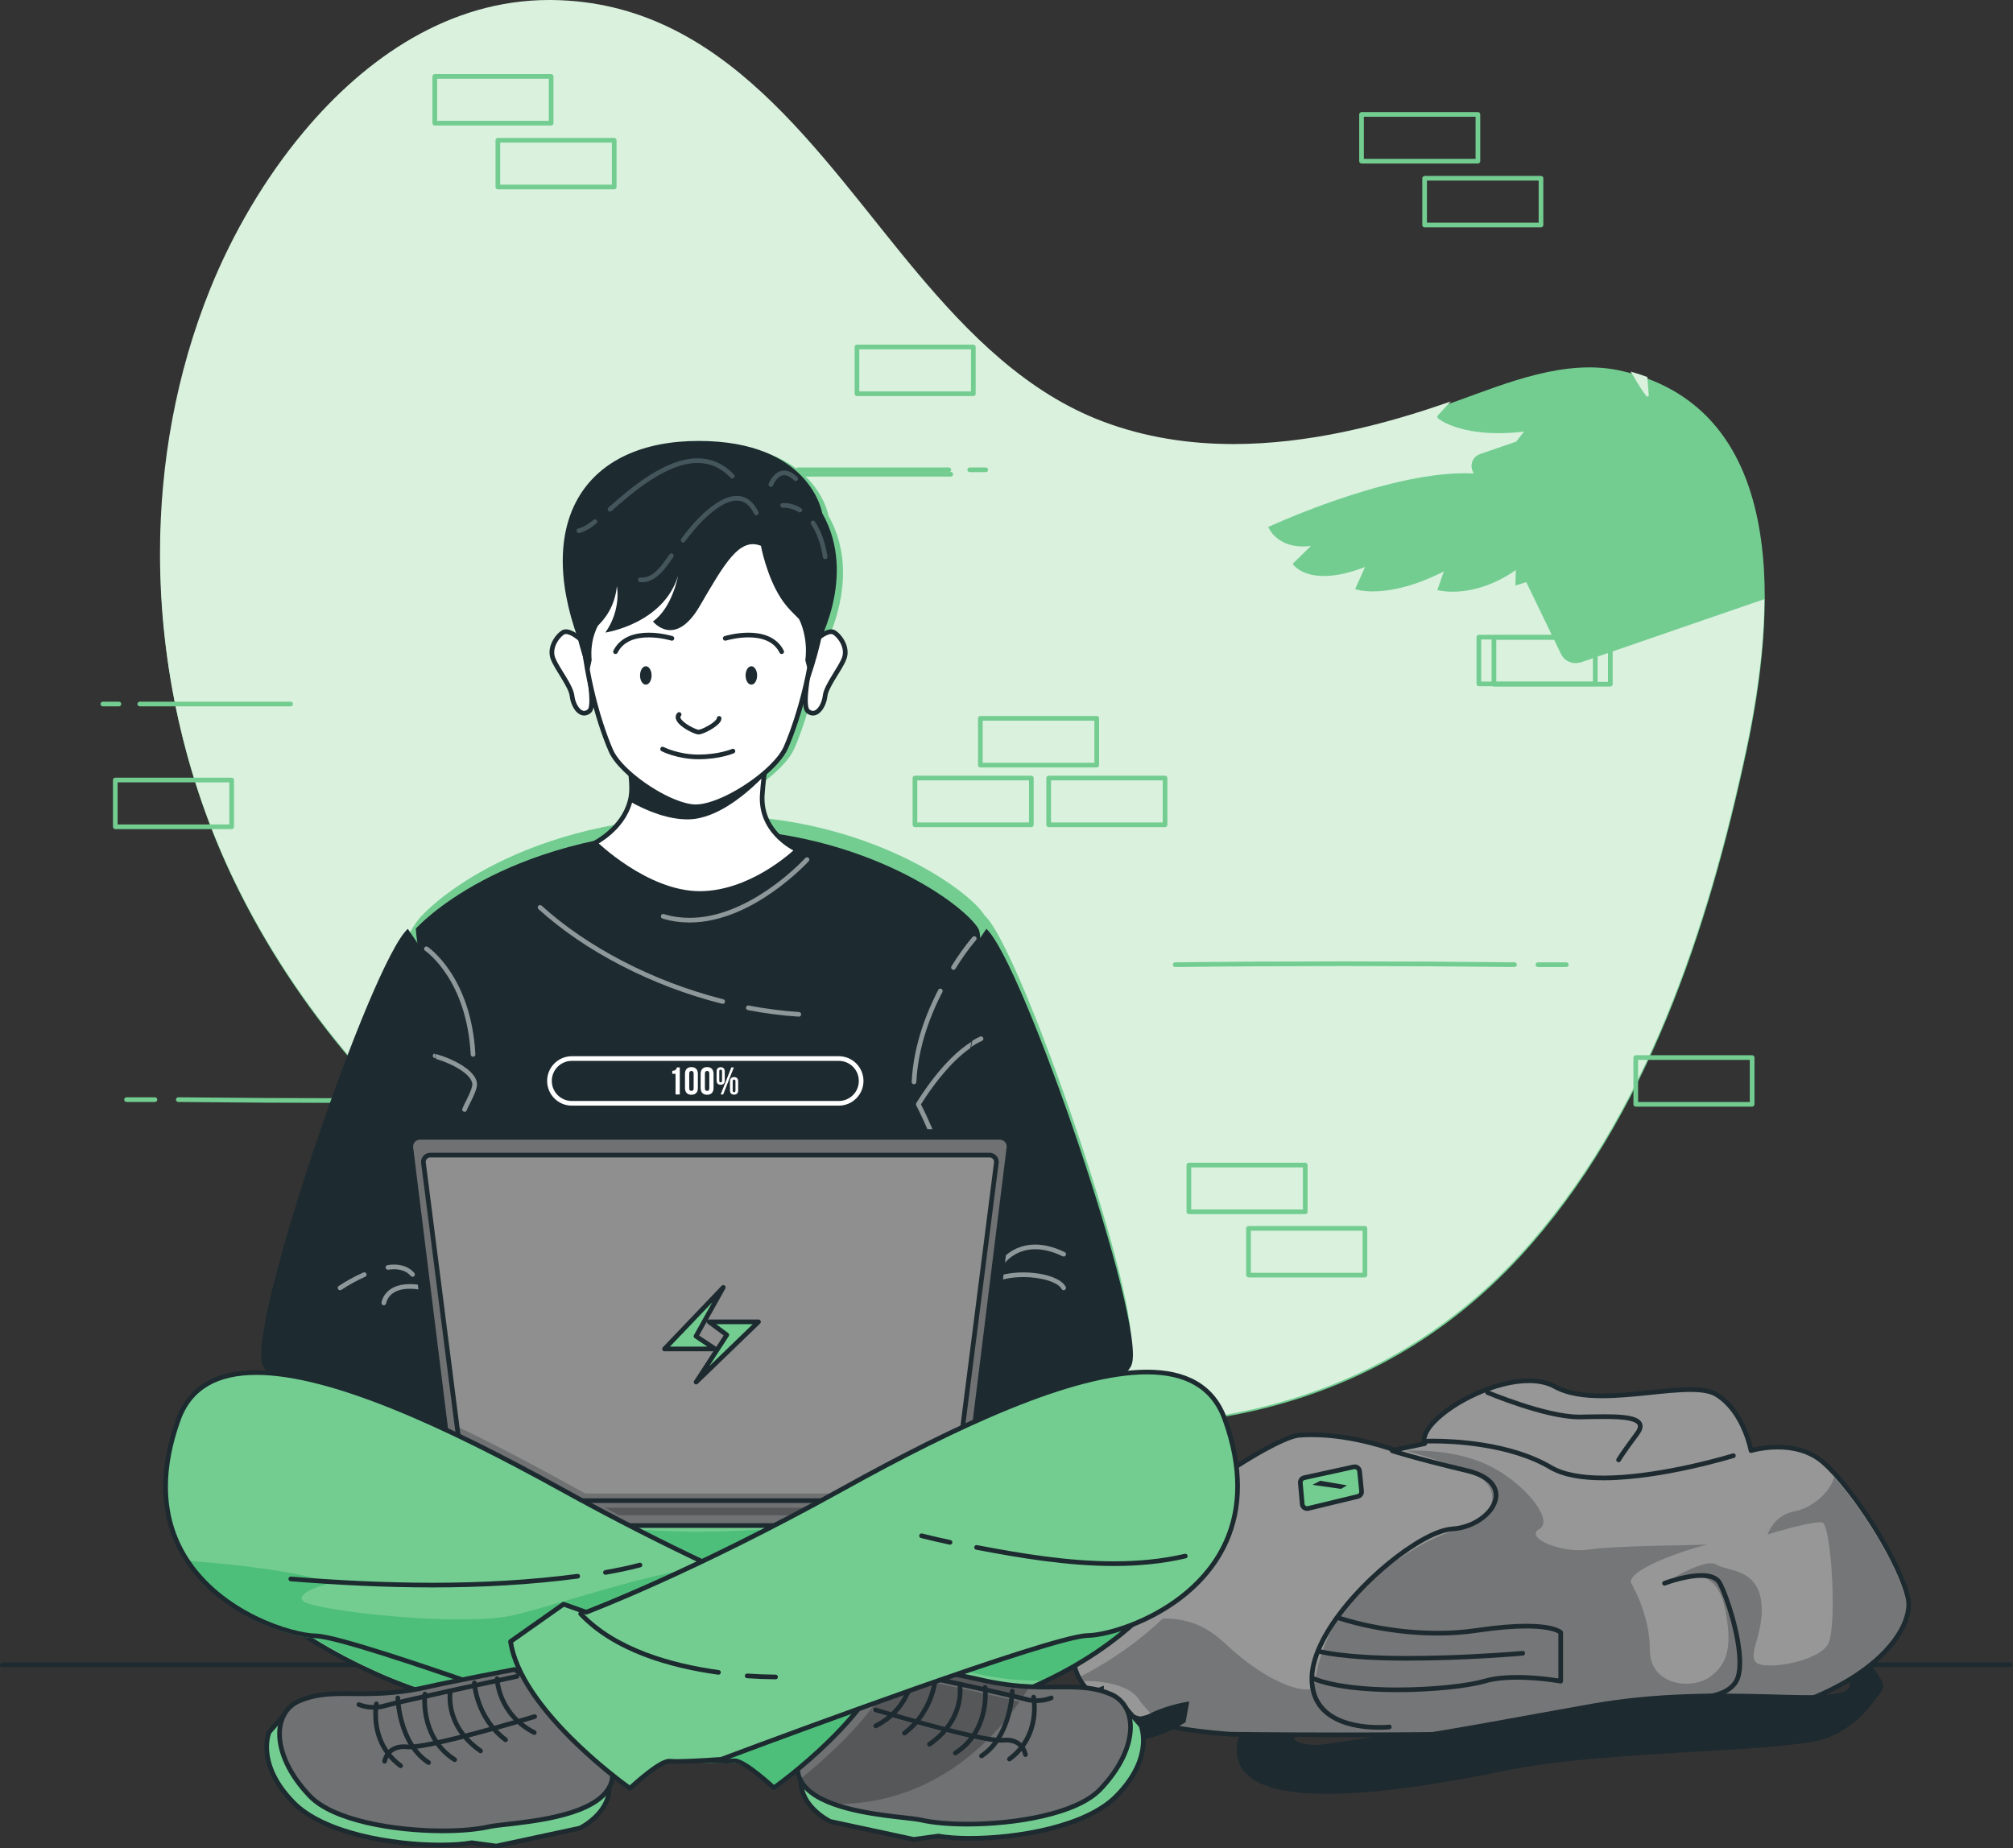 <svg height="515" width="561" xmlns="http://www.w3.org/2000/svg" xmlns:xlink="http://www.w3.org/1999/xlink"><rect width="100%" height="100%" fill="#333333" stroke="none"/><clipPath id="a" stroke-width="0" transform="matrix(.13 0 0 -.13 458.662 401.433)"><path d="m3577.13 522.77c-363.1-25.211-966.4-16.711-966.4-16.711-311.41 22.703-370.4 125.402-321.41 242.3 75.71 180.102 408.21 393.501 468.81 398.501 99.9 8.1 205.2-31.59 205.2-31.59l65 13.69c-20 53.9 185.5 173.9 279.4 122.1 50.03-27.68 128.62-20.34 199.94-13 62.41 6.42 119.26 12.84 146.56-4.2 16.2-10.1 29.1-23.8 39.2-38.3 26.5-37.9 34.3-81.6 34.3-81.6l.3.11.8.19h.2c4.7 1.41 22.1 5.8 45 7 32.2 1.7 75.1-3.2 108.7-32.5 7.7-6.7 15.9-14.9 24.5-24.2 60.6-66.201 138.6-191.298 156.6-264.29 20.49-83.301-123.71-252.211-486.7-277.5"/></clipPath><clipPath id="b" stroke-width="0" transform="matrix(.13 0 0 -.13 416.222 443.653)"><path d="m401.56-290c-363.1-25.211-966.4-16.711-966.4-16.711-311.41 22.703-370.4 125.402-321.41 242.3 75.71 180.102 408.21 393.501 468.81 398.501 99.9 8.1 205.2-31.59 205.2-31.59l65 13.69c-20 53.9 185.5 173.9 279.4 122.1 50.03-27.68 128.62-20.34 199.94-13 62.41 6.42 119.26 12.84 146.56-4.2 16.2-10.1 29.1-23.8 39.2-38.3 26.5-37.9 34.3-81.6 34.3-81.6l.3.11.8.19h.2c4.7 1.41 22.1 5.8 45 7 32.2 1.7 75.1-3.2 108.7-32.5 7.7-6.7 15.9-14.9 24.5-24.2 60.6-66.201 138.6-191.298 156.6-264.29 20.49-83.301-123.71-252.211-486.7-277.5"/></clipPath><clipPath id="c" stroke-width="0" transform="matrix(.13 0 0 -.13 212.402 440.503)"><path d="m-1240.111 244.73s-5.692-257.69 420.933-447.709c426.628-190.02 1586.618-282.68 1797.928 386.969l-657.08 188.69h-881.42l-194.057-87.92z"/></clipPath><clipPath id="d" stroke-width="0" transform="matrix(.13 0 0 -.13 218.132 420.903)"><path d="m385.89 39.16v-42.888c0-2.383-.28-4.621-.84-6.852-3.07-12.57-14.53-22.07-28.22-22.07h-1017.86c-13.7 0-25.16 9.5-28.23 22.07-.56 2.231-.841 4.469-.841 6.852v42.888z"/></clipPath><clipPath id="e" stroke-width="0" transform="matrix(.13 0 0 -.13 254.902 483.433)"><path d="m395.02-116.782c-69.31-72.246-291.36-86.628-384-65.539-25.3 5.743-117.39 9.082-185.99 33.68-37.04 13.141-67.22 32.43-76.44 61.633-26.55 83.289 207.79 241.738 207.79 241.738s149.52-28.781 180.54-36.191c42.62-9.918 78.26-13.828 109.56-15.231 20.12-.867 38.39-.726 55.43-.59 43.21.352 78.51.704 115.88-15.339 59.4-25.571 60.24-117.52-22.77-204.161"/></clipPath><clipPath id="f" stroke-width="0" transform="matrix(.13 0 0 -.13 150.372 466.913)"><path d="m758.09 69.099c-22.36-151.051-255.31-315.25-255.31-315.25s-64.56 60.512-85.8 58c-21.38-2.519-110.11 3.77-110.11 3.77s-701.912 262.57-785.756 263.961c-52.543.84-204.16 46.961-279.199 166.57-44.575 70.992-62.043 167.97-15.93 296.68 76.019 212.25 450.656 55.88 818.035-147.02 121.99-67.488 230.29-121.57 317.76-162.789 145.47-68.48 233.93-101.449 233.93-101.449l48.63 17.328z"/></clipPath><rect fill="none" height="100%" width="100%"/><path d="m84.736 37.197c17.483-20.901 41.125-37.079 69.306-36.731 48.087.592 74.081 43.161 101.69 76.008 14.316 17.033 30.532 33.465 51.775 41.464 31.872 12.003 67.359 4.993 98.406-6.146 13.907-4.989 30.384-12.007 46.045-8.424 47.62 10.894 42.658 69.012 34.792 105.806-10.621 49.678-27.878 102.575-62.865 140.748-83.754 91.378-234.494 35.361-310.043-37.556-5.553-5.359-10.875-10.959-15.877-16.839-12.939-15.206-24.044-31.98-32.709-49.978-24.371-50.629-27.723-112.178-6.606-164.502 6.137-15.207 15.022-30.619 26.087-43.849" fill="#73cd91"/><path d="m310.215 396.965c-4.768 0-9.572-.174-14.381-.512l-16.115-4.627c15.828-3.958 32.791-9.437 35.126-15.139 4.511-11.019-30.382-112.589-40.443-121.573-4.194-6.987-32.859-27.84-75.002-27.84-1.199 0-2.413.017-3.634.052-54.916 1.556-78.129 27.788-78.129 27.788-3.863 3.45-11.387 20.547-18.935 40.929-.28-.325-.559-.65-.837-.978-12.939-15.206-24.044-31.98-32.709-49.978-13.518-28.083-20.569-59.526-20.564-90.891.004-25.181 4.555-50.311 13.958-73.611 6.137-15.207 15.022-30.619 26.087-43.849 17.299-20.682 40.627-36.737 68.415-36.737.296 0 .593.001.89.005 48.087.592 74.081 43.161 101.69 76.008 14.316 17.033 30.532 33.465 51.775 41.464 11.757 4.428 24.011 6.269 36.348 6.269 20.543 0 41.326-5.101 60.486-11.856.021 0 .04 0 .061-.001l-3.546 3.823c-.122.131-.185.308-.173.486.013.178.099.346.238.459.096.083 5.045 4.059 16.749 4.059h.016c2.151 0 4.529-.133 7.147-.449l-2.18 2.805-10.056 3.463c-1.487.506-2.408 1.849-2.401 3.303 0 .541.125 1.096.378 1.625v.003l.233.481c-.812-.043-1.642-.064-2.484-.064-22.625 0-54.783 14.981-54.783 14.981s.003.004.005.012c.116.28 2.336 5.405 9.591 5.405.723 0 1.495-.052 2.321-.163l-5.115 5.022s2.11 3.375 8.72 3.375c.373 0 .762-.01 1.163-.033 2.717-.153 6.106-.853 10.304-2.471l-2.766 6.168s1.682.63 4.948.63c3.814 0 9.789-.859 17.771-4.585.65-.304 1.316-.628 1.993-.97 0-.001 0-.001.001-.001l-1.802 5.184s1.581.458 4.258.458c2.8 0 6.796-.499 11.439-2.544 1.958-.862 4.033-2.001 6.179-3.49.001-.001.003-.003.004-.003l-.152 4.29s.003 0 .006-.001c.098-.026 1.297-.343 3.039-.924l7.095 14.678h-20.301c-.172 0-.339.069-.46.191-.121.121-.19.287-.19.459v13.029c0 .172.069.339.19.46s.289.19.46.19h32.431c.172 0 .338-.069.459-.19.122-.121.191-.289.191-.46v-7.602l46.488-16.015c-.099 14.591-2.415 29.375-5.061 41.748-10.621 49.678-27.878 102.575-62.865 140.748-31.061 33.887-71.338 47.505-113.571 47.505m-145.851-212.848c1.564 10.093 4.432 19.375 7.028 25.373.762 1.752 2.207 3.587 4.051 5.399 2.766 2.712 6.44 5.353 10.102 7.335 3.67 1.976 7.297 3.306 10.107 3.316 2.007-.004 4.386-.638 6.913-1.676 3.787-1.557 7.892-4.038 11.358-6.796 3.465-2.768 6.292-5.784 7.497-8.563 2.055-4.781 4.337-11.63 5.979-19.297l.094.359c1.368-4.017 2.401-7.734 3.158-11.172 2.885-6.417 7.888-21.252.221-34.672 0 0-.888-5.613-6.332-10.911h40.425c.359 0 .65-.291.65-.65 0-.36-.291-.65-.65-.65-13.956 0-27.911 0-41.865 0-5.044-4.221-13.282-7.912-26.671-7.912-31.255 0-45.711 21.762-33.588 55.178.52 2.038 1.054 3.854 1.524 5.339m279.56 5.814h-31.131v-11.729h20.279l1.657 3.428-.001-.001.335.697v-.001c.744 1.535 2.34 2.457 3.979 2.462.281 0 .564-.027.844-.086.3-.027.602-.091.9-.194l3.138-1.082zm15.003-79.388c-1.234-1.65-2.425-3.465-3.545-5.464-.298-.53-.627-1.041-.987-1.535 1.628.449 3.194.956 4.693 1.517l.415 5.285z" fill="#d9f1dd"/><g fill="#73cd91"><path d="m347.956 342.317v.65h31.781v11.73h-31.131v-12.38h-.65v.65-.65h-.65v13.03c0 .17.069.338.19.459s.289.191.46.191h32.431c.17 0 .338-.07.459-.191s.191-.289.191-.459v-13.03c0-.17-.07-.338-.191-.459s-.289-.191-.459-.191h-32.431c-.172 0-.339.07-.46.191s-.19.289-.19.459z"/><path d="m331.326 324.678v.65h31.781v11.727h-31.131v-12.377h-.65v.65-.65h-.65v13.027c0 .172.069.339.19.46s.289.19.46.19h32.431c.172 0 .339-.069.46-.19s.19-.289.19-.46v-13.027c0-.172-.069-.339-.19-.46s-.289-.19-.46-.19h-32.431c-.172 0-.339.069-.46.19s-.19.289-.19.46z"/><path d="m254.987 216.818v.65h31.781v11.729h-31.131v-12.379h-.65v.65-.65h-.65v13.029c0 .172.069.339.19.46.122.121.289.19.46.19h32.431c.172 0 .339-.069.46-.19s.19-.289.19-.46v-13.029c0-.17-.069-.338-.19-.459s-.289-.191-.46-.191h-32.431c-.172 0-.338.07-.46.191-.121.121-.19.289-.19.459z"/><path d="m273.217 200.188v.65h31.78v11.729h-31.131v-12.379h-.649v.65-.65h-.65v13.029c0 .172.069.339.19.46s.289.19.46.19h32.43c.172 0 .339-.069.46-.19s.19-.289.19-.46v-13.029c0-.172-.069-.338-.19-.459s-.289-.191-.46-.191h-32.43c-.172 0-.339.069-.46.191-.121.121-.19.287-.19.459z"/><path d="m397.026 49.678v.65h31.782v11.73h-31.132v-12.38h-.65v.65-.65h-.65v13.03c0 .17.07.338.191.459s.289.191.459.191h32.432c.17 0 .338-.07.459-.191s.191-.289.191-.459v-13.03c0-.17-.07-.338-.191-.459s-.289-.191-.459-.191h-32.432c-.17 0-.338.07-.459.191s-.191.289-.191.459z"/><path d="m379.447 31.888v.65h31.781v11.729h-31.131v-12.379h-.65v.65-.65h-.65v13.029c0 .17.069.338.19.459s.289.191.46.191h32.431c.172 0 .338-.07.46-.191.121-.121.19-.289.19-.459v-13.029c0-.172-.069-.339-.19-.46-.122-.121-.289-.19-.46-.19h-32.431c-.172 0-.339.069-.46.19s-.19.289-.19.46z"/><path d="m138.746 39.088v.65h31.781v11.729h-31.131v-12.379h-.65v.65-.65h-.65v13.029c0 .172.07.339.191.459.121.122.289.191.459.191h32.431c.172 0 .339-.069.46-.191.121-.12.19-.287.19-.459v-13.029c0-.172-.069-.338-.19-.459-.121-.122-.289-.191-.46-.191h-32.431c-.17 0-.338.069-.459.191-.121.121-.191.287-.191.459z"/><path d="m121.166 21.298v.65h31.782v11.729h-31.132v-12.379h-.65v.65-.65h-.65v13.029c0 .172.07.338.19.46.121.121.288.19.46.19h32.432c.17 0 .338-.069.459-.19.121-.122.191-.289.191-.46v-13.029c0-.172-.07-.338-.191-.459s-.289-.191-.459-.191h-32.432c-.171 0-.338.07-.46.191-.121.121-.19.287-.19.459z"/><path d="m238.826 96.698v.65h31.782v11.729h-31.132v-12.379h-.65v.65-.65h-.65v13.029c0 .172.07.338.191.459.121.122.289.191.459.191h32.432c.17 0 .338-.069.459-.191.121-.121.191-.287.191-.459v-13.029c0-.172-.07-.338-.191-.46-.121-.121-.289-.19-.459-.19h-32.432c-.17 0-.338.069-.459.19s-.191.289-.191.46z"/><path d="m416.346 177.638v.65h31.781v11.729h-31.131v-12.379h-.65v.65-.65h-.65v13.029c0 .172.069.339.19.46s.289.19.46.19h32.431c.172 0 .338-.069.459-.19.122-.121.191-.289.191-.46v-13.029c0-.172-.069-.338-.191-.459-.121-.122-.287-.191-.459-.191h-32.431c-.172 0-.339.069-.46.191-.121.121-.19.287-.19.459z"/><path d="m455.867 294.718v.65h31.78v11.729h-31.13v-12.379h-.65v.65-.65h-.65v13.029c0 .17.07.338.191.459s.289.191.459.191h32.431c.17 0 .338-.07.459-.191s.19-.289.19-.459v-13.029c0-.17-.069-.338-.19-.459s-.289-.191-.459-.191h-32.431c-.17 0-.338.07-.459.191s-.191.289-.191.459z"/><path d="m292.256 216.818v.65h31.781v11.729h-31.131v-12.379h-.65v.65-.65h-.65v13.029c0 .172.069.339.191.46.121.121.287.19.459.19h32.431c.172 0 .339-.069.46-.19s.19-.289.19-.46v-13.029c0-.17-.069-.338-.19-.459s-.289-.191-.46-.191h-32.431c-.172 0-.338.07-.459.191-.122.121-.191.289-.191.459z"/><path d="m422.093 268.181c-15.768-.173-31.777-.259-47.666-.259-15.887 0-31.655.086-46.937.259-.359.004-.646.299-.642.658s.299.646.658.642c15.276-.173 31.038-.259 46.921-.259 15.885 0 31.889.086 47.651.259.36.004.654-.283.658-.642.004-.36-.283-.654-.643-.658"/><path d="m436.525 268.183c-2.642 0-5.283 0-7.926 0-.359 0-.65.291-.65.65s.291.65.65.65h7.926c.359 0 .65-.291.65-.65s-.291-.65-.65-.65"/><path d="m49.681 307.094c15.768.172 31.778.259 47.666.259 15.888 0 31.655-.087 46.935-.259.359-.004.647-.298.643-.656-.005-.36-.299-.647-.658-.643-15.276.172-31.038.259-46.921.259-15.884 0-31.889-.086-47.652-.259-.359-.004-.653.285-.657.643-.004.359.284.653.643.656"/><path d="m35.259 307.093h7.927c.359 0 .65-.291.65-.65s-.291-.65-.65-.65c-2.643 0-5.285 0-7.927 0-.359 0-.65.291-.65.65s.291.65.65.65"/><path d="m270.246 131.573h4.472c.36 0 .65-.291.65-.65 0-.36-.29-.65-.65-.65-1.49 0-2.981 0-4.472 0-.359 0-.65.29-.65.65 0 .359.291.65.65.65"/><path d="m222.389 131.573h42.047c.359 0 .65-.291.65-.65 0-.36-.291-.65-.65-.65-14.015 0-28.032 0-42.047 0-.36 0-.65.29-.65.65 0 .359.29.65.65.65"/><path d="m64.558 230.407v-.65h-31.781v-11.729h31.131v12.379h.65v-.65.65h.65v-13.029c0-.17-.07-.338-.19-.459s-.288-.191-.46-.191h-32.431c-.171 0-.339.07-.46.191s-.19.289-.19.459v13.029c0 .172.07.339.19.46s.288.19.46.19h32.431c.171 0 .339-.069.46-.19s.19-.289.19-.46z"/><path d="m33.138 195.543c-1.49 0-2.981 0-4.472 0-.359 0-.65.291-.65.65s.291.65.65.65h4.472c.359 0 .65-.291.65-.65s-.291-.65-.65-.65"/><path d="m80.997 195.543c-14.016 0-28.032 0-42.048 0-.359 0-.65.291-.65.65s.291.65.65.65h42.048c.359 0 .65-.291.65-.65s-.291-.65-.65-.65"/></g><path d="m.651 464.583h559.543c.359 0 .65-.291.65-.65 0-.359-.291-.65-.65-.65h-559.543c-.36 0-.651.291-.651.65 0 .359.291.65.651.65" fill="#1d2a30"/><path d="m348.339 477.435s-8.376 11.855.292 15.822c8.67 3.97 85.454-5.161 121.384-5.539 35.927-.377 55.567-13.903 54.805-18.018-.762-4.116-9.539-11.929-9.539-11.929l-6.096 7.143s6.547 1.942 6.319 4.957c-.228 3.016-23.986 12.83-53.928 8.696-16.728-2.31-44.025.673-65.734 3.656-17.15 2.355-30.814 4.713-33.033 4.46-5.028-.572-.22-11.883-.22-11.883z" fill="#1d2a30"/><path d="m468.405 481.111c-47.203 3.277-125.632 2.172-125.632 2.172-40.483-2.951-48.152-16.302-41.783-31.499 9.842-23.413 53.067-51.155 60.945-51.805 12.987-1.053 26.676 4.107 26.676 4.107l8.45-1.78c-2.6-7.007 24.115-22.607 36.322-15.873 6.504 3.598 16.721 2.644 25.992 1.69 8.113-.835 15.504-1.669 19.053.546 2.106 1.313 3.783 3.094 5.096 4.979 3.445 4.927 4.459 10.608 4.459 10.608l.039-.014.104-.025h.026c.611-.183 2.873-.754 5.85-.91 4.186-.221 9.763.416 14.131 4.225 1.001.871 2.067 1.937 3.185 3.146 7.878 8.606 18.018 24.869 20.358 34.358 2.664 10.829-16.082 32.787-63.271 36.075" fill="#969796"/><g clip-path="url(#a)"><path d="m448.838 412.245c-1.206 0-2.023-.156-2.324-.508-2.574-2.991 7.202-5.499 10.283-12.091 1.972-4.217-2.373-4.996-6.427-4.996-2.28 0-4.468.246-5.39.265-1.309.019-4.822.564-8.26.564-3.321 0-6.573-.508-7.704-2.488-.984-1.729 3.765-2.369 9.763-2.369 8.033 0 18.308 1.148 20.072 2.369 2.733 1.882 3.051 7.314 5.39 7.314.309 0 .655-.096 1.045-.307 2.562-1.375 12.051-6.514 18.555-7.114.078.107.155.214.229.322l.001.001c1.673 2.391 2.768 4.989 3.438 6.986.335.997.566 1.845.71 2.439.073.296.125.53.157.689.034.159.047.235.047.235.004.021.008.042.014.061-4.443 1.239-31.282 8.627-39.599 8.627" fill="#757677"/></g><g clip-path="url(#b)"><path d="m373.801 483.053c-.006 0-.008 0-.014 0-9.136 0-16.882-.044-22.344-.09-2.731-.022-4.892-.044-6.369-.061-1.353-.016-2.131-.026-2.254-.028-8.076-.588-14.83-1.595-20.409-2.941-.117-.387-.209-.603-.22-.624l-.107-.169-4.07-4.63c-.038-.068-.077-.136-.117-.203-.996-1.685-2.488-3.011-4.389-3.827-3.886-1.668-7.601-2.006-11.686-2.054-.246-.39-.469-.786-.671-1.184 8.501-4.441 16.23-9.798 22.901-16.184.103-.001.205-.001.308-.001 6.418 0 11.622 1.812 17.211 7.079 8.089 7.645 17.172 12.671 22.578 12.671.78 0 1.483-.105 2.096-.321 0 0 .676-19.318 19.5-33.189s23.257-9.932 27.013-13.611c3.771-3.679 5.981-10.348-4.809-14.196-10.777-3.835-16.042-5.162-16.042-5.162s.97-.075 2.595-.075c4.064 0 12.228.472 19.583 3.769 10.283 4.602 19.279 15.613 14.911 18.082-3.869 2.189 4.157 5.918 11.227 5.918.911 0 1.806-.061 2.657-.197 6.603-1.067 28.522-1.183 32.916-1.365-3.939.832-21.346 6.279-21.346 10.465 0 0 5.382 8.84 5.343 18.837-.026 6.669 5.187 9.457 10.178 9.457 2.48 0 4.905-.688 6.605-1.931 5.134-3.744 6.149-8.879 4.225-18.656-1.45-7.366-4.863-9.596-9.434-9.596-1.495 0-3.114.239-4.828.614 0 0 6.622-3.991 10.293-3.991.608 0 1.135.109 1.538.364 2.821 1.807 10.79 1.04 12.337 9.515 1.547 8.49-3.861 15.432-1.287 17.746.653.587 2.099.86 3.936.86 5.408 0 14.201-2.36 16.123-6.007 2.574-4.875.871-33.241-1.612-33.839-.175-.042-.402-.061-.671-.061-3.492 0-14.253 3.278-14.578 3.374.104-.325 1.871-5.46 7.605-6.473 4.337-.764 9.629-4.842 10.936-9.45 3.826 4.243 8.184 10.28 11.878 16.415 3.793 6.289 6.891 12.705 8.027 17.33.151.612.229 1.269.229 1.966.003 2.651-1.136 5.884-3.576 9.277-7.307 10.194-26.256 21.731-59.337 24.029-28.155 1.954-67.479 2.349-94.579 2.349" fill="#757677"/></g><path d="m468.405 481.11-.045-.647c-28.162 1.954-67.493 2.349-94.593 2.349-9.136 0-16.882-.044-22.344-.09-2.731-.022-4.892-.044-6.369-.061s-2.268-.028-2.271-.028l-.009.65.047-.647c-16.137-1.174-27-4.018-33.752-7.902-3.377-1.94-5.725-4.13-7.231-6.495-1.505-2.364-2.181-4.91-2.184-7.624 0-2.713.686-5.598 1.937-8.58h-.001c4.816-11.493 18.026-24.273 31.004-34.173 6.488-4.954 12.919-9.201 18.204-12.243 2.643-1.52 5-2.739 6.925-3.593 1.919-.854 3.435-1.335 4.267-1.399 1.183-.095 2.375-.139 3.562-.139 5.817-.001 11.537 1.05 15.795 2.106 2.129.526 3.892 1.053 5.122 1.448.614.196 1.095.361 1.421.476s.493.177.493.177c.116.044.243.053.364.029l8.45-1.781c.183-.038.344-.157.435-.321.091-.165.105-.364.04-.541-.091-.246-.137-.506-.137-.79-.018-1.208.91-2.913 2.629-4.683 2.56-2.661 6.769-5.479 11.471-7.605 4.701-2.131 9.902-3.571 14.433-3.568 2.639-.001 5.04.486 7.003 1.569h-.001c3.691 2.036 8.407 2.642 13.426 2.644 8.468-.003 17.869-1.751 24.574-1.746 3.052-.006 5.524.377 7.015 1.319 2.014 1.254 3.632 2.969 4.906 4.8l.001.001c1.673 2.391 2.768 4.989 3.438 6.986.335.997.566 1.845.71 2.439.073.296.125.53.157.689.034.159.047.235.047.235.034.19.149.354.316.45.168.096.367.113.547.047l.004-.001.069-.017-.153-.632v.65h.026l.186-.027c.559-.168 2.79-.733 5.698-.884.458-.025.932-.038 1.42-.038 3.875 0 8.538.863 12.251 4.104.975.849 2.027 1.899 3.133 3.097l-.001-.003c3.897 4.256 8.388 10.451 12.178 16.745 3.793 6.289 6.891 12.705 8.027 17.33.151.612.229 1.269.229 1.966.003 2.651-1.136 5.884-3.576 9.277-7.307 10.194-26.256 21.731-59.337 24.029l.045.647.044.649c22.23-1.549 38.215-7.225 48.673-13.983 5.229-3.38 9.078-7.031 11.631-10.583 2.551-3.554 3.816-7.015 3.819-10.036 0-.793-.088-1.555-.267-2.277-1.202-4.864-4.345-11.326-8.176-17.69-3.834-6.361-8.352-12.602-12.334-16.952l-.001-.003c-1.128-1.219-2.209-2.301-3.234-3.194-4.048-3.526-9.051-4.424-13.105-4.424-.512 0-1.009.014-1.487.039-3.046.161-5.339.74-6.002.937l.186.623v-.65h-.026l-.155.018-.104.026-.07.021-.038.014.224.61.64-.114c-.012-.047-1.027-5.795-4.567-10.867l.001.001c-1.351-1.94-3.086-3.788-5.286-5.158-1.893-1.17-4.553-1.511-7.702-1.517-6.903.004-16.268 1.75-24.574 1.746-4.915.004-9.435-.616-12.797-2.482v-.001c-2.214-1.219-4.836-1.73-7.631-1.73-6.4.006-13.763 2.659-19.586 6.072-2.911 1.71-5.434 3.61-7.255 5.499-1.81 1.894-2.973 3.766-2.991 5.585 0 .425.069.845.217 1.243l.61-.226-.134-.636-8.45 1.78.134.636.229-.608c-.039-.01-11.349-4.285-23.29-4.29-1.219 0-2.445.045-3.667.144h-.001c-1.137.1-2.695.628-4.686 1.505-6.934 3.076-18.91 10.556-30.286 19.86-11.368 9.309-22.122 20.402-26.519 30.834-1.299 3.101-2.037 6.149-2.037 9.083-.001 2.932.745 5.748 2.387 8.324 2.465 3.866 6.899 7.164 13.725 9.72 6.83 2.557 16.076 4.383 28.261 5.273l.038.001c.003 0 12.723.179 31.002.179 27.115 0 66.456-.394 94.683-2.353z" fill="#1d2a30"/><path d="m387.793 404.929c.022.006 5.947 1.982 20.878 5.537 2.834.673 4.761 1.655 5.946 2.742 1.186 1.092 1.657 2.256 1.664 3.466.01 1.89-1.26 4.003-3.393 5.676-2.124 1.673-5.067 2.891-8.223 3.085-2.913.192-6.713 1.874-10.897 4.512-6.263 3.962-13.326 10.114-18.902 16.848-5.567 6.741-9.678 14.041-9.896 20.457-.006.197-.009.392-.009.585-.003 3.154.839 5.671 2.213 7.623 2.063 2.933 5.257 4.566 8.453 5.477 3.202.91 6.432 1.107 8.676 1.108 1.78 0 2.937-.126 2.955-.127.356-.039.615-.36.576-.718-.039-.356-.36-.613-.716-.574 0 0-.062.007-.191.017-.386.034-1.335.103-2.623.103-2.887.003-7.487-.353-11.271-2.155-1.895-.9-3.582-2.149-4.794-3.877-1.213-1.73-1.973-3.948-1.976-6.876 0-.178.003-.36.009-.543.12-3.921 1.898-8.42 4.709-12.937 4.212-6.781 10.717-13.602 17.157-18.762 3.219-2.581 6.422-4.747 9.303-6.292 2.877-1.547 5.446-2.458 7.306-2.57 3.437-.215 6.607-1.522 8.945-3.361 2.331-1.839 3.879-4.228 3.89-6.698.005-1.574-.671-3.139-2.087-4.425-1.416-1.291-3.545-2.337-6.523-3.047-7.449-1.773-12.646-3.152-15.98-4.086-1.665-.467-2.865-.823-3.648-1.061-.391-.12-.677-.209-.866-.27-.187-.06-.274-.088-.274-.088-.341-.113-.709.07-.822.411-.114.341.07.709.411.823" fill="#1d2a30"/><path d="m397.714 402.271s.152-.006.449-.013c.298-.008.736-.014 1.296-.014 5.232-.009 21.156.615 32.377 7.241 3.835 2.25 9.188 3.033 15.014 3.037 16.286-.006 36.392-6.235 36.423-6.24.343-.105.534-.469.429-.812-.107-.343-.471-.536-.812-.429-.001 0-.308.095-.887.264-4.037 1.183-21.172 5.923-35.153 5.918-5.708.005-10.876-.799-14.353-2.856-11.649-6.847-27.7-7.413-33.037-7.422-1.141 0-1.791.027-1.8.029-.357.014-.637.319-.621.677.016.357.319.637.677.621" fill="#1d2a30"/><path d="m464.105 441.833s.082-.031.243-.088c1.122-.408 5.979-2.046 9.812-2.039 1.092-.001 2.092.133 2.876.432.789.303 1.347.742 1.691 1.391.967 1.83 2.36 5.509 3.488 9.602 1.132 4.095 2.009 8.632 2.006 12.198.004 1.987-.28 3.663-.863 4.753-.976 1.853-3.007 2.978-5.291 3.618-2.275.638-4.745.782-6.426.78-.624 0-1.14-.018-1.499-.038-.179-.009-.319-.02-.412-.026l-.138-.012c-.357-.033-.675.23-.709.588s.229.673.586.707c.016.002.868.081 2.171.081 1.754 0 4.319-.14 6.777-.829 2.447-.688 4.845-1.933 6.088-4.259.742-1.409 1.013-3.26 1.015-5.362-.001-3.769-.903-8.374-2.053-12.544-1.153-4.171-2.547-7.876-3.591-9.862-.512-.979-1.383-1.625-2.38-2-1.001-.379-2.144-.516-3.337-.517-4.759.009-10.481 2.205-10.517 2.212-.335.127-.504.503-.377.838.127.336.503.505.839.377" fill="#1d2a30"/><path d="m372.872 451.496c.04.013 12.293 4.291 27.746 4.292 3.566 0 7.302-.228 11.098-.792 5.889-.874 10.313-1.179 13.616-1.179 3.949 0 6.292.438 7.614.854.662.208 1.069.411 1.297.547l.22.148.03.025.187-.2-.203.186.016.014.187-.2-.203.186.478-.441h-.65v13.577h.65l.118-.638c-.022-.004-5.847-1.081-12.223-1.082-3.19.001-6.518.268-9.356 1.097-2.127.623-5.663 1.225-9.902 1.663-4.242.439-9.197.719-14.213.719-8.746.004-17.697-.864-23.286-3.151-.333-.135-.712.025-.848.356-.135.333.023.713.356.848 5.912 2.402 14.937 3.242 23.777 3.247 5.064-.001 10.058-.282 14.347-.725 4.291-.446 7.864-1.046 10.132-1.71 2.647-.776 5.876-1.044 8.992-1.044 3.115 0 6.119.265 8.339.53 1.11.132 2.024.265 2.66.366.636.099.987.164.987.164.19.035.386-.016.534-.139s.234-.307.234-.5v-13.577c0-.164-.061-.32-.172-.441-.196-.202-2.024-1.976-10.102-1.978-3.383 0-7.868.313-13.806 1.193-3.724.552-7.398.777-10.908.777-7.606.001-14.447-1.057-19.38-2.114-2.466-.528-4.455-1.057-5.827-1.452-.685-.198-1.216-.362-1.573-.477-.357-.114-.537-.177-.538-.177-.339-.118-.71.06-.828.399-.118.339.061.71.4.828" fill="#1d2a30"/><path d="m414.312 388.669c.01.004 4.061 1.712 9.289 3.424 5.234 1.708 11.619 3.431 16.423 3.437l.252-.003c2.28-.03 4.642-.095 6.846-.095 2.711-.001 5.187.103 6.912.469.861.181 1.529.433 1.92.711.196.138.324.277.402.409.077.134.114.264.116.442.006.348-.192.926-.77 1.693-4.125 5.508-5.166 7.34-5.188 7.379-.177.312-.068.709.244.885.313.177.71.068.887-.244l.044-.075c.235-.394 1.462-2.37 5.053-7.166.66-.887 1.024-1.682 1.03-2.471.003-.394-.103-.776-.295-1.101-.341-.573-.898-.957-1.56-1.244-.997-.428-2.284-.66-3.786-.803-1.499-.14-3.208-.183-5.009-.183-2.228 0-4.596.065-6.863.095l-.235.003c-4.506.005-10.85-1.677-16.019-3.373-2.587-.846-4.887-1.694-6.538-2.33-.827-.317-1.49-.582-1.947-.767-.456-.186-.702-.289-.703-.29-.33-.139-.711.016-.852.347-.139.33.016.712.347.852" fill="#1d2a30"/><path d="m367.38 460.816c.068.018 6.925 1.927 24.007 1.968.251.001.502.001.753.001 16.786 0 32.275-1.407 32.287-1.408.357-.033.621-.348.589-.706s-.35-.622-.707-.589c-.003 0-.961.087-2.67.218-5.128.395-16.962 1.184-29.498 1.184-.25 0-.499 0-.749-.001-8.494-.021-14.426-.506-18.226-.983-1.901-.239-3.267-.476-4.155-.651-.445-.088-.768-.161-.98-.211l-.231-.058-.069-.017c-.346-.098-.705.104-.801.449s.105.705.451.802" fill="#1d2a30"/><path d="m362.917 419.168-.526-5.912c-.061-.68.395-1.3 1.062-1.446l13.801-3.019c.793-.173 1.56.384 1.641 1.191l.558 5.583c.068.675-.372 1.294-1.031 1.455l-13.833 3.346c-.806.195-1.598-.372-1.671-1.199" fill="#73cd91"/><path d="m362.917 419.168.647-.057-.526-5.912v-.001l-.003-.064c0-.326.23-.619.556-.689l13.801-3.017.153-.017c.351 0 .667.269.701.637l.559 5.583.003.071c0 .321-.22.608-.541.686h.001l-13.835 3.346-.169.019c-.352 0-.671-.27-.701-.645l-.647.058-.647.057c.096 1.058.98 1.831 1.996 1.829.157.001.317-.018.476-.056h-.001l13.835-3.346v-.001c.907-.22 1.535-1.031 1.534-1.949l-.009-.2-.559-5.583c-.105-1.046-.984-1.808-1.994-1.808-.143 0-.287.016-.432.047l-13.801 3.017c-.927.204-1.578 1.023-1.578 1.959l.008.181v-.001l.526 5.912z" fill="#1d2a30"/><path d="m367.937 412.66 7.457 1.28-1.672.984-7.972-1.132z" fill="#1d2a30"/><path d="m307.653 469.775s-16.201 5.288-7.457 11.459c8.742 6.171 20.571 4.886 30.215-1.286l1.028-5.785s-5.915.805-10.929 3.359c-5.014 2.555-16.714-.017-15.943-1.431.772-1.414 2.829-1.414 2.829-1.414z" fill="#1d2a30"/><path d="m360.561 484.133c1.204 6.458 46.393-2.86 83.084-9.337 36.69-6.477 69.168 1.032 71.864-4.735 2.696-5.765 9.316-.172 9.316-.172s-4.402 9.868-15.168 14.27c-10.765 4.401-61.32 3.374-89.674 9.188-28.354 5.815-78.72 14.278-75.098-7.785z" fill="#1d2a30"/><path d="m50.746 408.626s-.74 33.5 54.721 58.202c55.462 24.703 206.26 36.748 233.731-50.306l-85.42-24.53h-114.585l-25.227 11.43z" fill="#73cd91"/><g clip-path="url(#c)"><path d="m169.647 482.053c-25.405-3.049-48.141-8.926-63.473-15.759-7.796-3.472-14.47-7.115-20.187-10.812 1.45.272 2.702.409 3.685.425 7.433.123 52.228 16.035 79.974 26.146m120.91-13.68c-1.47 0-3.011-.02-4.645-.09h.001c-4.037-.182-8.624-.685-14.124-1.964h.004c-3.502-.836-18.337-3.713-22.442-4.506.52-1.518.905-3.037 1.128-4.543l-14.787-10.374-6.322 2.253s-11.5-4.286-30.411-13.188c-5.864-2.764-12.449-5.972-19.626-9.634 5.194.365 10.304.528 15.287.528 5.613 0 11.067-.207 16.293-.563h53.464c2.088-.002 3.83-1.443 4.3-3.364v.003c.085-.339.129-.687.127-1.048v-1.772c.101-.063.2-.131.294-.204.615-.473 1.073-1.153 1.173-1.952l2.258-18.206c1.105-.257 2.223-.523 3.355-.796l62.933 18.071c-7.896 24.335-25.545 40.783-48.134 51.35-.042.002-.085.002-.126.002" fill="#4ebe7b"/></g><path d="m50.746 408.626-.649-.014-.001.082c-.001.923.196 9.571 7.199 21.009 7.001 11.44 20.801 25.648 47.908 37.719 22.746 10.126 61.271 18.096 100.862 18.1 28.74-.002 58.036-4.204 82.237-14.899 24.197-10.688 43.321-27.922 51.516-53.906.053-.168.036-.347-.047-.503-.083-.155-.225-.269-.394-.317l-85.42-24.53-.179-.025h-114.585l-.268.057-25.125 11.384-63.107 5.195c-.332.027-.589.3-.596.633l.649.014.053.649 63.22-5.204.215-.056 25.1-11.372h114.352l85.333 24.504.179-.624-.62-.196c-8.072 25.567-26.836 42.509-50.801 53.107-23.96 10.593-53.097 14.791-81.712 14.789-39.41.004-77.84-7.964-100.333-17.988-26.912-11.988-40.474-26.014-47.329-37.21-6.853-11.195-7.007-19.586-7.008-20.33l.001-.052-.65-.016.053.649z" fill="#1d2a30"/><path d="m113.647 258.857c-10.062 8.984-44.954 110.555-40.443 121.573 4.51 11.02 63.656 21.199 63.656 21.199s-5.846-114.625-6.145-116.541-17.068-26.231-17.068-26.231" fill="#1d2a30"/><path d="m274.888 258.857c10.061 8.984 44.954 110.555 40.443 121.573-4.511 11.02-63.657 21.199-63.657 21.199s5.846-114.625 6.145-116.541c.3-1.916 17.069-26.231 17.069-26.231" fill="#1d2a30"/><path d="m115.89 258.783s23.213-26.231 78.129-27.788c44.122-1.251 74.324 20.601 78.636 27.788 4.311 7.188-19.623 103.008-19.623 103.008l13.395 51.584s-71.867 23.955-136.066 0l8.623-54.458s-22.614-86.718-23.094-100.134" fill="#1d2a30"/><path d="m192.181 257.085c-2.483.001-5.013-.335-7.548-1.102-.343-.104-.537-.467-.433-.81.085-.281.342-.462.621-.462.062 0 .126.009.189.027 2.405.728 4.805 1.046 7.171 1.046h.016c7.949 0 15.544-3.639 21.358-7.541 5.819-3.901 9.849-8.044 10.7-8.949.113-.121.168-.181.168-.181.129-.142.304-.213.481-.213.156 0 .312.055.437.168.267.242.286.653.045.919-.022.022-3.879 4.273-9.944 8.537-6.066 4.259-14.345 8.555-23.261 8.56" fill="#8e989b"/><path d="m222.626 283.323c-.014 0-.029-.001-.043-.003-4.754-.309-9.502-.928-14.167-1.83-.352-.068-.582-.409-.515-.762.06-.311.333-.526.637-.526.042 0 .083.004.125.012 4.612.893 9.308 1.504 14.005 1.811.357.023.629.333.606.69-.022.344-.308.608-.647.608" fill="#8e989b"/><path d="m201.401 279.744c-.052 0-.105-.005-.159-.019-19.768-4.943-38.461-14.812-51.176-26.374-.267-.24-.286-.653-.044-.918.129-.14.304-.212.481-.212.156 0 .313.056.437.169 12.518 11.388 31.057 21.189 50.618 26.074.348.087.559.441.473.789-.074.295-.339.491-.63.491" fill="#8e989b"/><path d="m254.725 302.16c-.01 0-.022 0-.034-.001-.357-.017-.634-.322-.616-.681.451-8.991 3.319-17.705 7.409-25.619.116-.224.342-.352.577-.352.101 0 .203.023.299.073.319.165.443.556.278.876-4.025 7.791-6.826 16.333-7.264 25.087-.018.347-.304.618-.649.618" fill="#8e989b"/><path d="m265.712 270.268c-.117 0-.237-.031-.343-.099-.304-.19-.398-.592-.207-.896 1.767-2.826 3.691-5.583 5.853-8.145.129-.153.312-.231.498-.231.147 0 .296.051.419.153.274.231.308.641.077.916-2.11 2.5-4 5.207-5.743 7.995-.123.198-.335.305-.552.305" fill="#8e989b"/><path d="m270.651 291.781c.117-.594.233-1.186.347-1.772.705-.428 1.421-.807 2.145-1.128.085-.038.174-.055.261-.055.25 0 .487.144.595.387.144.329-.005.712-.333.857-1.011.443-2.022 1.027-3.016 1.711" fill="#8e989b"/><path d="m259.861 314.672h-1.413c-1.295-3.022-2.387-5.223-2.857-6.144-.161-.315-.247-.476-.248-.477-.105-.199-.1-.441.014-.636.01-.017 2.088-3.541 5.307-7.575 2.726-3.409 6.247-7.19 10.095-9.528-.114.586-.23 1.178-.347 1.772-2.713 1.865-5.311 4.482-7.497 7.064-2.991 3.528-5.231 6.98-6.072 8.33-.07.112-.13.209-.179.29.446.866 1.708 3.377 3.199 6.903" fill="#8e989b"/><path d="m296.438 359.556c-.234 0-.459-.126-.576-.348-.212-.408-.65-.85-1.296-1.257-.643-.407-1.485-.779-2.457-1.087-1.944-.615-4.408-.975-6.915-.975-.003 0-.005 0-.008 0-.001 0-.004 0-.005 0-1.936 0-3.896.214-5.664.672l.172-1.381c1.76-.407 3.643-.59 5.498-.592 3.952.009 7.765.816 10.074 2.263.77.487 1.385 1.057 1.752 1.751.168.319.045.711-.273.879-.096.051-.199.074-.302.074" fill="#8e989b"/><path d="m280.074 351.913.26-2.102c.225-.195.474-.395.746-.595 1.617-1.191 4.088-2.382 7.42-2.382h.005c2.332 0 5.071.58 8.219 2.107.322.156.458.545.302.868-.113.231-.344.367-.586.367-.095 0-.191-.022-.282-.066-2.999-1.453-5.537-1.976-7.652-1.976-2.926.001-5.066 1-6.517 2.029-.923.656-1.56 1.327-1.915 1.75" fill="#8e989b"/><path d="m131.83 294.497c-.343 0-.63-.269-.649-.615-1.11-20.63-12.091-28.487-12.683-28.908l-.023-.016c-.299-.2-.38-.603-.181-.902.125-.187.332-.29.542-.29.124 0 .249.036.359.109.105.059 12.123 8.152 13.284 29.936.018.359-.256.666-.615.684-.012.001-.023.001-.035.001" fill="#8e989b"/><path d="m121.431 294.939c-.114-.033-.224-.061-.329-.087h.001c-.348-.088-.559-.443-.47-.79.062-.243.253-.42.482-.473.105.447.211.901.316 1.351" fill="#8e989b"/><path d="m129.459 309.847c-.075 0-.153-.013-.228-.042-.337-.126-.507-.5-.381-.836.235-.625.685-1.491 1.165-2.461.478-.965.982-2.019 1.296-2.917.211-.595.33-1.127.328-1.456l-.014-.186c-.116-.722-.584-1.491-1.329-2.24-.742-.748-1.743-1.462-2.831-2.093-2.025-1.177-4.359-2.067-5.885-2.491-.106-.45-.212-.903-.316-1.351.048-.012.098-.017.148-.017.053 0 .107.006.16.019 2.455.637 7.067 2.443 9.646 5.015.855.865 1.504 1.838 1.69 2.945.022.133.031.264.031.398-.004.592-.169 1.217-.402 1.886-.234.667-.543 1.37-.867 2.057-.646 1.364-1.36 2.691-1.603 3.348-.098.26-.346.421-.608.421" fill="#8e989b"/><path d="m114.979 355.818c-.182 0-.364-.077-.492-.226-1.159-1.343-2.858-1.882-4.674-1.885-.532 0-1.07.047-1.6.134-.035.006-.071.009-.106.009-.313 0-.589-.226-.641-.545-.058-.354.182-.689.536-.746.594-.099 1.201-.152 1.811-.152h.014c2.057 0 4.173.633 5.644 2.336.235.272.205.682-.067.916-.123.107-.274.159-.425.159" fill="#8e989b"/><path d="m94.771 359.564c-.211 0-.417-.103-.542-.291-.199-.299-.117-.702.182-.901 2.168-1.438 4.461-2.699 6.84-3.753.086-.038.175-.056.263-.056.249 0 .487.144.595.386.146.329-.003.712-.331.858-2.311 1.024-4.54 2.25-6.648 3.648-.11.074-.235.109-.359.109" fill="#8e989b"/><path d="m106.967 363.755c-.026 0-.052-.001-.078-.005-.357-.042-.611-.365-.568-.722.011-.074.169-1.349 1.266-2.647 1.089-1.296 3.129-2.531 6.608-2.531h.04c.679 0 1.414.044 2.209.143l.165 1.333c-.875-.122-1.664-.175-2.374-.175-3.113.008-4.695 1.008-5.574 1.979-.877.974-1.041 1.996-1.048 2.055h-.001c-.04.329-.32.571-.644.571" fill="#8e989b"/><path d="m222.232 236.844s-12.35 12.155-27.235 12.155-29.224-14.079-29.224-14.079 7.709-3.835 9.776-11.518c.13-.455.234-.936.312-1.417.559-3.367-.338-9.048-1.638-14.755-2.041-8.905-5.07-17.823-5.07-17.823h48.295s-2.288 11.141-3.796 21.411c-.273 1.885-.533 3.731-.728 5.486-.221 1.885-.403 3.64-.494 5.2-.663 10.881 9.802 15.34 9.802 15.34" fill="#fff"/><path d="m222.232 236.844-.456-.464-.133.129c-.681.645-3.934 3.619-8.724 6.421-4.792 2.804-11.114 5.422-17.922 5.42-7.234.006-14.453-3.448-19.842-6.936-2.694-1.742-4.932-3.485-6.492-4.792-.78-.654-1.392-1.197-1.807-1.577-.207-.19-.365-.338-.472-.438l-.156-.151-.455.464.289.582c.034-.018 2.005-1 4.252-2.972 2.245-1.972 4.78-4.945 5.863-8.96l-.628-.169.625.178c.138-.484.246-.987.328-1.491v.003c.123-.746.178-1.577.178-2.482-.003-3.446-.789-7.977-1.824-12.524v-.001c-2.051-8.947-5.084-17.875-5.088-17.887l-.615.209v.65h48.295v-.65l-.637-.13c-.001.005-2.291 11.151-3.803 21.446v.001c-.273 1.888-.534 3.74-.731 5.508v-.004c-.221 1.89-.404 3.656-.497 5.238v-.001c-.022.347-.033.688-.033 1.023-.001 5.304 2.579 9.073 5.121 11.463 2.545 2.397 5.064 3.471 5.108 3.49l.255-.598-.456-.464.456.464.255-.598-.094-.042c-.497-.228-2.864-1.392-5.075-3.632-2.215-2.246-4.267-5.524-4.269-10.084 0-.309.01-.624.03-.945v-.001c.09-1.538.27-3.283.491-5.162v-.004c.194-1.742.452-3.582.724-5.465v.001c.753-5.121 1.7-10.468 2.46-14.531.38-2.032.712-3.743.95-4.947.238-1.202.38-1.894.38-1.895.039-.191-.009-.391-.133-.542s-.308-.239-.503-.239h-48.295c-.209 0-.407.101-.529.272-.121.169-.153.39-.087.588.001.001.187.551.503 1.524.944 2.915 3.026 9.589 4.549 16.236v-.001c1.026 4.498 1.794 8.98 1.791 12.236 0 .852-.052 1.617-.16 2.268l-.001.003c-.074.459-.173.915-.295 1.343l-.003.009c-.984 3.669-3.337 6.455-5.465 8.321-1.061.932-2.063 1.633-2.795 2.098-.367.231-.664.406-.87.52l-.234.127-.074.038c-.189.094-.32.272-.352.481-.034.208.036.417.186.566.021.019 3.632 3.565 9.134 7.121 5.502 3.552 12.896 7.137 20.547 7.144 7.622-.004 14.53-3.1 19.539-6.174 5.009-3.077 8.128-6.145 8.151-6.168.156-.152.224-.37.183-.584-.04-.214-.185-.393-.384-.477z" fill="#1d2a30"/><path d="m267.782 415.804v5.575c0 .31-.036.601-.109.891-.399 1.634-1.889 2.869-3.669 2.869h-132.322c-1.781 0-3.271-1.235-3.67-2.869-.073-.29-.109-.581-.109-.891v-5.575z" fill="#6f7172"/><g clip-path="url(#d)"><path d="m267.514 422.279h-94.91c-1.313-.687-2.642-1.388-3.987-2.103h98.371v-.65.65c.224 0 .445-.021.659-.06v1.273c0 .259-.03.492-.09.735v.003c-.013.052-.027.103-.043.153" fill="#565759"/></g><path d="m267.782 415.804h-.65v5.575c0 .259-.03.492-.09.735v.003c-.329 1.346-1.565 2.375-3.038 2.374h-132.322c-1.473.002-2.711-1.028-3.038-2.374l-.001-.003c-.06-.243-.09-.476-.09-.735v-4.925h139.229v-.65h-.65.65v-.65h-139.879c-.171 0-.339.069-.46.19-.121.121-.19.289-.19.46v5.575c-.001.362.044.709.128 1.048l-.001-.003c.471 1.921 2.213 3.363 4.302 3.364h132.322c2.088-.002 3.83-1.443 4.3-3.364v.003c.085-.339.129-.687.127-1.048v-5.575c0-.172-.069-.339-.19-.46s-.289-.19-.46-.19z" fill="#1d2a30"/><path d="m266.474 418.193h-137.264c-1.389 0-2.634-.958-2.781-2.145l-11.923-96.149c-.202-1.624.96-2.946 2.594-2.946h161.483c1.634 0 2.795 1.322 2.594 2.946l-11.922 96.149c-.147 1.187-1.392 2.145-2.781 2.145" fill="#6f7172"/><path d="m266.476 418.193v-.65h-137.264c-.545.002-1.071-.191-1.46-.491-.391-.303-.63-.696-.677-1.084l-11.923-96.149-.018-.282c.002-.562.209-1.034.551-1.377.344-.341.823-.554 1.416-.556h161.483c.593.003 1.071.216 1.416.556.342.342.549.814.55 1.375l-.018.283-11.921 96.149c-.047.389-.286.781-.677 1.083-.389.302-.915.494-1.459.493v.65.65c.844-.002 1.635-.287 2.253-.763.615-.473 1.073-1.153 1.173-1.952l11.922-96.148c.018-.151.027-.299.027-.445.001-.892-.343-1.711-.932-2.296-.588-.588-1.416-.937-2.333-.936h-161.483c-.918-.001-1.747.35-2.334.936-.589.585-.935 1.404-.933 2.297 0 .146.009.294.027.442l11.923 96.149c.1.799.558 1.479 1.173 1.952.618.476 1.408.762 2.253.763h137.264z" fill="#1d2a30"/><path d="m265.925 416.208h-102.8c-1.92-1.04-3.869-2.106-5.845-3.199-10.048-5.55-20.137-10.832-29.898-15.456l-9.374-73.555c-.137-1.079.769-2.098 1.864-2.098h155.939c1.096 0 2.002 1.019 1.864 2.098z" fill="#8e8f8e"/><path d="m130.403 416.123-11.751-92.209-.009-.135c-.001-.308.137-.623.368-.857.233-.235.54-.376.86-.374h155.939c.32-.001.628.139.861.374.231.234.369.547.368.855l-.009.137-11.751 92.209c-.045.356.207.682.563.728s.681-.207.727-.563l11.751-92.21.019-.3c-.014-1.368-1.125-2.514-2.529-2.53h-155.939c-1.404.016-2.514 1.163-2.528 2.531l.019.299 11.751 92.21c.045.356.37.608.727.563s.608-.372.563-.728" fill="#1d2a30"/><path d="m199.296 375.92h-14.106l16.385-17.154-7.609 13.614z" fill="#73cd91"/><path d="m199.296 375.919v-.65h-12.587l11.803-12.355-5.113 9.148c-.166.296-.075.671.208.858l5.33 3.541.359-.542v-.65.65l.36-.541-4.828-3.207 7.314-13.088c.16-.286.082-.645-.181-.84-.264-.195-.63-.163-.857.074l-16.384 17.154c-.181.189-.23.465-.127.705.101.24.337.394.597.394h14.106c.287 0 .539-.187.623-.462s-.023-.571-.263-.729z" fill="#1d2a30"/><path d="m193.997 385.159 17.391-16.793h-13.772l4.937 3.647z" fill="#73cd91"/><path d="m193.997 385.159.452.468 17.39-16.793c.191-.185.251-.465.151-.711-.099-.246-.337-.407-.602-.407h-13.772c-.281 0-.529.181-.618.447-.087.267.005.559.231.727l4.445 3.281-8.223 12.635c-.181.277-.125.645.131.855s.627.196.866-.034l-.452-.468.545.355 8.557-13.147c.187-.289.118-.673-.159-.877l-3.349-2.474h10.188l-16.233 15.677.451.467.545.355z" fill="#1d2a30"/><path d="m313.807 476.11 4.154 4.726s3.875 8.868-6.874 19.723c-10.748 10.855-38.711 13.046-49.583 11.113l-6.852.926-23.305-5.005s-11.803-5.776-6.984-15.903c4.819-10.128 89.445-15.579 89.445-15.579" fill="#73cd91"/><path d="m313.805 476.112-.487.428 4.154 4.727.487-.429-.595.26.003.006c.051.122.624 1.56.623 3.896-.005 3.458-1.228 8.896-7.366 15.103-4.096 4.147-10.933 7.071-18.373 8.913-7.439 1.85-15.471 2.638-21.952 2.638-3.446 0-6.456-.223-8.684-.62l-.2-.006-6.739.912-23.195-4.982-.137.636.286-.583-.078-.039c-.412-.213-2.375-1.285-4.202-3.09-1.834-1.811-3.498-4.313-3.496-7.422 0-1.359.313-2.85 1.093-4.489.22-.472.744-1.027 1.574-1.585 1.555-1.052 4.128-2.099 7.398-3.074 11.465-3.428 31.481-6.079 48.589-7.856 8.557-.889 16.393-1.564 22.088-2.015 2.848-.227 5.161-.397 6.763-.51 1.6-.114 2.484-.17 2.487-.172l-.042-.647-.487.428.487-.428-.042-.648c-.006 0-21.171 1.362-42.952 3.995-10.891 1.316-21.935 2.948-30.585 4.892-4.326.973-8.052 2.02-10.882 3.161-1.416.57-2.608 1.163-3.549 1.798-.937.634-1.639 1.308-2.022 2.103-.854 1.794-1.221 3.487-1.219 5.048.004 3.838 2.175 6.774 4.277 8.725 2.11 1.958 4.192 2.975 4.226 2.992l.149.052 23.305 5.005.224.008 6.852-.926-.087-.643-.114.64c2.34.416 5.408.641 8.912.641 6.585-.001 14.699-.797 22.265-2.676 7.565-1.885 14.589-4.832 18.984-9.259 6.354-6.409 7.748-12.245 7.742-16.019 0-2.719-.707-4.363-.735-4.422l-.107-.169-4.154-4.727c-.134-.151-.329-.232-.53-.218z" fill="#1d2a30"/><path d="m306.595 498.673c-9.01 9.392-37.877 11.262-49.92 8.52-3.289-.747-15.261-1.181-24.179-4.378-4.815-1.708-8.739-4.216-9.937-8.012-3.451-10.828 27.013-31.426 27.013-31.426s19.438 3.742 23.47 4.705c5.541 1.289 10.174 1.798 14.243 1.98 2.616.113 4.991.094 7.206.077 5.617-.046 10.206-.092 15.064 1.994 7.722 3.324 7.831 15.278-2.96 26.541" fill="#6f7172"/><g clip-path="url(#e)"><path d="m234.192 502.745c-.618-.188-1.225-.39-1.817-.602l-.001-.002c-2.366-.837-4.493-1.869-6.149-3.126-1.319-1.004-2.336-2.137-2.973-3.436 7.107-5.7 20.04-17.166 25.715-29.166.824.177 2.454.527 4.59.988 4.706 1.015 11.86 2.564 18.208 3.97 3.173.703 6.146 1.37 8.508 1.915 1.641.377 2.993.699 3.903.929-2.157 3.071-4.887 6.5-8.223 9.888-1.54-.226-3.444-.595-5.528-1.058-5.37-1.186-12.008-2.971-17.298-4.457-2.644-.743-4.953-1.413-6.6-1.897-1.647-.483-2.629-.78-2.631-.78-.062-.02-.126-.028-.187-.028-.28 0-.538.182-.623.463-.104.344.091.707.434.81.004.001 7.027 2.12 14.912 4.24 3.943 1.06 8.102 2.121 11.712 2.919 1.706.376 3.283.693 4.664.924-9.12 8.861-22.45 17.121-40.617 17.504m50.77-29.667c-1.288-.342-3.799-.927-6.952-1.642-9.496-2.149-24.712-5.421-28.496-6.233.155-.362.303-.722.445-1.083.538.104 1.31.254 2.249.436 5.65 1.096 17.356 3.385 20.344 4.099l.004.001c5.418 1.262 9.984 1.782 13.998 1.98-.485.773-1.014 1.591-1.591 2.443" fill="#565759"/></g><path d="m306.595 498.673-.469-.45c-3.102 3.25-8.902 5.668-15.594 7.212-6.691 1.552-14.268 2.263-20.942 2.262-5.028.001-9.551-.404-12.771-1.139-.887-.199-2.252-.364-3.982-.56-5.174-.585-13.545-1.435-20.123-3.796l-.001-.002c-2.366-.837-4.493-1.869-6.149-3.126-1.659-1.26-2.837-2.729-3.386-4.467v-.001c-.163-.512-.242-1.052-.242-1.624-.014-2.522 1.602-5.691 4.126-8.934 3.778-4.873 9.506-9.926 14.282-13.739 2.388-1.907 4.538-3.507 6.09-4.63.776-.562 1.403-1.004 1.834-1.304.432-.302.666-.46.667-.46l-.364-.538-.123.638c.004 0 1.214.233 3.099.599 5.65 1.096 17.356 3.385 20.344 4.099l.004.001c5.581 1.299 10.26 1.812 14.36 1.997h.001c1.659.071 3.219.091 4.701.091 1.746 0 3.381-.027 4.936-.027 4.547 0 8.382.229 12.406 1.955 1.66.715 2.92 1.841 3.784 3.296.863 1.454 1.325 3.25 1.326 5.298.005 4.782-2.552 10.922-8.284 16.899l.469.45.469.449c5.897-6.159 8.639-12.558 8.645-17.798 0-2.243-.508-4.277-1.508-5.962-.996-1.685-2.488-3.011-4.389-3.827-4.273-1.835-8.341-2.061-12.919-2.061-1.57 0-3.203.027-4.936.027-1.47 0-3.011-.02-4.645-.09h.001c-4.037-.182-8.624-.685-14.124-1.964h.004c-4.074-.972-23.49-4.708-23.499-4.71-.168-.033-.344.004-.486.099-.013.01-6.851 4.632-13.709 10.67-3.429 3.021-6.865 6.393-9.464 9.743-2.59 3.354-4.385 6.674-4.399 9.732 0 .692.096 1.369.303 2.018v-.002c.649 2.057 2.033 3.742 3.84 5.11 1.81 1.373 4.051 2.448 6.499 3.318l-.001-.001c4.537 1.626 9.794 2.536 14.334 3.142 2.27.302 4.359.527 6.08.722 1.717.195 3.082.364 3.84.537 3.37.767 7.96 1.172 13.06 1.172 6.765 0 14.42-.717 21.235-2.296 6.813-1.587 12.796-4.007 16.238-7.579z" fill="#1d2a30"/><path d="m243.763 477.139c.004.001 7.027 2.12 14.912 4.24 3.943 1.06 8.102 2.121 11.712 2.919 3.619.795 6.657 1.334 8.488 1.338.238 0 .458-.009.662-.03.313-.033.607-.047.883-.047 2.179.012 3.269.888 3.93 1.765.324.441.524.891.638 1.225.059.167.095.304.117.397l.021.101.004.022.009-.002-.009.001v.001l.009-.002-.009.001c.055.356.385.599.74.546.355-.053.599-.384.546-.739-.012-.06-.177-1.167-1.018-2.319-.832-1.154-2.418-2.309-4.978-2.296-.322 0-.662.017-1.017.053-.147.016-.324.024-.528.023-1.595.005-4.635-.516-8.207-1.308-5.37-1.186-12.008-2.971-17.298-4.457-2.644-.743-4.953-1.413-6.6-1.897-1.647-.483-2.629-.78-2.631-.78-.343-.104-.706.091-.81.434-.104.344.091.707.434.81" fill="#1d2a30"/><path d="m248.771 465.941c.005 0 2.05.438 5.188 1.116 4.706 1.015 11.86 2.564 18.208 3.97 3.173.703 6.146 1.37 8.508 1.915 2.36.543 4.125.969 4.831 1.178 1.183.347 2.31.472 3.315.472 2.569-.003 4.35-.803 4.402-.825.328-.147.473-.532.326-.859-.148-.328-.533-.473-.859-.327l-.01.005c-.143.063-1.708.707-3.858.706-.898 0-1.899-.112-2.948-.418-1.037-.304-3.819-.957-7.461-1.782-10.911-2.468-29.368-6.421-29.37-6.421-.351-.075-.697.148-.772.499-.074.351.149.697.5.772" fill="#1d2a30"/><path d="m253.787 465.938-.004.091c-.026.493-.23 2.925-1.576 5.8-1.349 2.878-3.818 6.2-8.437 8.563-.319.164-.446.555-.282.875.163.32.555.446.875.282 5.227-2.669 7.929-6.568 9.294-9.778 1.369-3.215 1.427-5.748 1.43-5.804.008-.359-.277-.655-.636-.663-.359-.009-.656.276-.664.634" fill="#1d2a30"/><path d="m260.121 467.079-.006.092c-.07 1.01-.957 9.689-8.428 15.286-.287.216-.346.623-.13.91.216.287.624.344.91.13 4.243-3.189 6.481-7.276 7.654-10.553 1.174-3.279 1.295-5.758 1.297-5.802.018-.358-.259-.663-.618-.681-.359-.017-.663.26-.68.619" fill="#1d2a30"/><path d="m266.83 469.542.004.017c.017.108.103.677.103 1.569 0 1.468-.233 3.805-1.379 6.401s-3.199 5.461-6.89 8.017c-.295.204-.369.609-.165.904.204.295.61.369.905.165 3.883-2.685 6.106-5.761 7.34-8.562 1.236-2.802 1.49-5.321 1.49-6.925 0-1.114-.122-1.79-.127-1.821-.065-.353-.404-.587-.758-.522-.352.065-.586.403-.521.757" fill="#1d2a30"/><path d="m273.894 470.319.012.108c.023.229.071.808.071 1.636 0 1.755-.22 4.619-1.343 7.592-1.126 2.974-3.134 6.05-6.744 8.325-.304.191-.395.593-.204.897.191.303.593.395.896.204 3.884-2.444 6.072-5.793 7.268-8.968 1.199-3.179 1.426-6.19 1.427-8.051 0-1.169-.091-1.887-.094-1.909-.045-.356-.372-.608-.728-.563-.356.046-.607.372-.562.728" fill="#1d2a30"/><path d="m281.447 471.295-.005.129c-.026.667-.217 3.823-1.351 7.401-1.134 3.584-3.204 7.558-6.919 9.968-.302.195-.386.598-.191.898.196.302.598.388.9.191 4.354-2.837 6.545-7.498 7.674-11.408 1.126-3.916 1.19-7.119 1.192-7.154.006-.359-.278-.657-.637-.663-.359-.008-.656.277-.663.637" fill="#1d2a30"/><path d="m287.418 473.082.008.04c.039.216.214 1.258.214 2.771 0 1.768-.239 4.17-1.197 6.647-.959 2.478-2.625 5.03-5.513 7.15-.29.212-.352.619-.14.908.212.29.619.352.909.139 3.103-2.273 4.927-5.057 5.958-7.728 1.032-2.673 1.284-5.232 1.284-7.116 0-1.842-.242-3.038-.248-3.071-.071-.351-.415-.578-.767-.507-.351.071-.579.414-.507.767" fill="#1d2a30"/><path d="m248.855 457.26c-2.907 19.637-33.19 40.983-33.19 40.983s-8.393-7.867-11.154-7.54c-2.779.327-14.314-.49-14.314-.49s-91.249-34.134-102.148-34.315c-6.831-.109-26.541-6.105-36.296-21.654-5.795-9.229-8.066-21.836-2.071-38.568 9.882-27.593 58.585-7.264 106.345 19.113 15.859 8.773 29.938 15.804 41.309 21.163 18.911 8.902 30.411 13.188 30.411 13.188l6.322-2.253z" fill="#73cd91"/><g clip-path="url(#f)"><path d="m215.734 498.912s-8.055-7.549-10.979-7.549c-.061 0-.118.003-.175.009-.463.054-1.171.078-2.028.078-4.281 0-12.286-.568-12.286-.568s-91.249-34.134-102.148-34.315c-.984-.016-2.235-.153-3.685-.425-1.102-.206-2.319-.489-3.621-.853-8.879-2.485-21.708-8.768-28.99-20.376 11.463.854 30.973 2.761 40.274 6.248 0 0-10.409 2.579-7.538 5.087 2.129 1.873 25.656 5.047 43.66 5.047 6.263 0 11.859-.384 15.652-1.341 13.28-3.342 39.802-12.371 53.535-13.334 18.911 8.902 30.411 13.188 30.411 13.188l6.322-2.253 14.787 10.374c-.224 1.507-.608 3.025-1.128 4.543-.142.412-.292.824-.452 1.236-.142.362-.29.722-.445 1.083-.174.404-.356.808-.547 1.212-5.676 12-18.608 23.466-25.715 29.166-.361.289-.707.565-1.037.824-.018.014-.038.029-.055.044-2.333 1.833-3.81 2.874-3.81 2.874" fill="#4ebe7b"/></g><path d="m248.855 457.26-.643-.096c-1.391 9.536-9.597 19.746-17.497 27.487-3.947 3.875-7.808 7.145-10.68 9.442-1.435 1.149-2.623 2.056-3.453 2.673-.413.309-.738.546-.958.706-.22.16-.334.239-.334.239l.374.532.445-.475c-.008-.006-2.029-1.902-4.433-3.808-1.204-.954-2.5-1.912-3.704-2.643-.603-.365-1.182-.675-1.728-.899-.546-.224-1.054-.371-1.559-.373l-.252.014h.001c-.412.048-1.109.073-1.953.073-2.114 0-5.182-.142-7.712-.283-2.532-.142-4.525-.282-4.529-.283l-.045.649.228-.608c-.003-.002-22.816-8.536-46.998-17.094-12.091-4.279-24.523-8.564-34.621-11.793-5.05-1.615-9.515-2.966-13.07-3.921-3.564-.954-6.175-1.518-7.676-1.548h-.001c-3.259-.046-9.861-1.551-16.774-4.97-6.925-3.418-14.192-8.741-18.982-16.38h-.001c-3.352-5.342-5.502-11.816-5.503-19.626 0-5.452 1.051-11.558 3.494-18.377 1.629-4.536 4.29-7.68 7.849-9.737 3.559-2.053 8.05-3.004 13.305-3.004 10.303-.004 23.489 3.67 38.026 9.543 14.539 5.872 30.439 13.932 46.239 22.659 15.873 8.782 29.964 15.819 41.346 21.182 18.931 8.912 30.446 13.206 30.46 13.211.144.053.302.055.446.002l6.005-2.14 14.513 10.181.373-.532-.643-.096.643.096.373-.533-14.787-10.373c-.173-.121-.393-.151-.592-.081l-6.322 2.254.218.611.228-.608c-.003-.001-.712-.265-2.081-.804-4.109-1.619-14.111-5.694-28.28-12.363-11.359-5.353-25.425-12.378-41.271-21.144-15.829-8.741-31.765-16.823-46.381-22.727-14.619-5.901-27.908-9.634-38.513-9.638-5.407 0-10.13.975-13.954 3.179-3.824 2.2-6.714 5.641-8.423 10.425-2.486 6.938-3.57 13.195-3.57 18.815-.002 8.051 2.229 14.789 5.702 20.316 4.965 7.912 12.431 13.362 19.508 16.856 7.088 3.492 13.756 5.04 17.329 5.104h-.001c1.223.014 3.849.557 7.361 1.504 12.336 3.313 35.999 11.511 56.552 18.874 10.278 3.682 19.783 7.156 26.718 9.709 3.468 1.276 6.293 2.324 8.251 3.051 1.958.728 3.046 1.135 3.049 1.136l.182.039c.009 0 8.008.568 12.333.569.87-.001 1.589-.022 2.105-.082h.001l.098-.005c.226-.004.61.084 1.063.274 1.611.658 4.029 2.447 5.981 4.056.982.806 1.855 1.568 2.483 2.128.628.56 1.005.914 1.006.915.225.211.567.234.819.057.017-.013 7.61-5.365 15.586-13.195 7.968-7.842 16.358-18.122 17.872-28.224.036-.245-.068-.486-.269-.628z" fill="#1d2a30"/><path d="m168.84 438.843c3.249-.562 6.483-1.233 9.68-2.072.347-.092.554-.447.463-.794-.091-.347-.446-.555-.793-.464-3.152.829-6.351 1.493-9.571 2.049-.354.061-.59.398-.529.751.061.354.397.592.751.531" fill="#1d2a30"/><path d="m80.987 440.661c13.047 1.043 26.287 1.72 39.523 1.72 13.605 0 27.204-.715 40.582-2.482.355-.047.606-.374.559-.729-.047-.356-.373-.607-.729-.56-13.309 1.759-26.853 2.471-40.412 2.471-13.191 0-26.398-.674-39.42-1.714-.357-.029-.671.238-.699.595-.029.357.238.671.596.699" fill="#1d2a30"/><path d="m79.157 477.98-4.153 4.727s-3.874 8.867 6.875 19.723c10.749 10.854 38.712 13.046 49.585 11.111l6.851.925 23.305-5.004s11.803-5.777 6.984-15.904c-4.819-10.128-89.446-15.579-89.446-15.579" fill="#73cd91"/><path d="m79.157 477.973-.488-.429-4.153 4.727-.107.169c-.026.06-.734 1.702-.734 4.423-.007 3.774 1.388 9.61 7.742 16.017 4.395 4.428 11.419 7.376 18.984 9.26 7.566 1.879 15.681 2.675 22.265 2.675 3.503 0 6.571-.225 8.911-.639l-.113-.641-.087.644 6.851.926.224-.009 23.305-5.003.149-.052c.035-.018 2.116-1.036 4.226-2.994 2.102-1.951 4.274-4.888 4.278-8.726 0-1.562-.365-3.254-1.219-5.048-.382-.794-1.084-1.468-2.023-2.103-1.762-1.184-4.416-2.243-7.752-3.242-11.661-3.48-31.68-6.118-48.827-7.903-17.141-1.782-31.384-2.7-31.389-2.7-.202-.013-.397.068-.53.22l.488.429-.042.648c.004 0 1.319.085 3.641.253 8.124.591 28.512 2.206 47.377 4.779 9.431 1.286 18.483 2.812 25.412 4.562 3.463.873 6.397 1.806 8.562 2.776 1.082.483 1.971.979 2.631 1.465.662.486 1.084.963 1.278 1.375.78 1.639 1.092 3.131 1.093 4.489.004 3.313-1.894 5.945-3.862 7.773-.98.912-1.967 1.611-2.705 2.08-.368.234-.675.411-.887.529l-.244.13-.077.04.285.584-.137-.636-23.193 4.98-6.739-.91-.202.004c-2.228.397-5.238.622-8.684.62-6.48.002-14.514-.788-21.952-2.637-7.44-1.843-14.277-4.767-18.373-8.913-6.137-6.207-7.36-11.647-7.366-15.103 0-1.247.163-2.237.322-2.908.08-.337.159-.593.217-.76l.068-.186.016-.042.003-.007-.596-.26.488.429 4.154-4.727-.489-.429-.042.648z" fill="#1d2a30"/><path d="m143.391 465.247s-19.432 3.74-23.467 4.693c-18.065 4.268-26.768-.124-36.512 4.062-7.72 3.318-7.835 15.281 2.953 26.534 9.009 9.395 37.876 11.269 49.924 8.529 5.054-1.149 30.683-1.593 34.121-12.405 3.438-10.813-27.018-31.414-27.018-31.414" fill="#6f7172"/><path d="m143.391 465.247-.122-.638c-.008.001-19.419 3.737-23.495 4.699-7.766 1.833-13.765 2.054-18.904 2.054-1.639 0-3.191-.022-4.685-.022-4.627 0-8.729.217-13.031 2.066-1.902.815-3.394 2.141-4.391 3.827-.999 1.686-1.508 3.721-1.508 5.964.006 5.242 2.746 11.638 8.639 17.79 3.444 3.573 9.429 5.995 16.247 7.584 6.818 1.582 14.476 2.298 21.245 2.298 5.093-.001 9.677-.405 13.045-1.169 1.174-.27 3.744-.52 6.912-.89 4.763-.562 10.937-1.409 16.292-3.157 2.679-.876 5.156-1.975 7.158-3.401 1.999-1.425 3.536-3.197 4.235-5.394.205-.647.3-1.32.3-2.009-.014-3.055-1.81-6.373-4.399-9.726-3.899-5.02-9.681-10.106-14.499-13.957-4.816-3.848-8.666-6.452-8.675-6.458-.142-.096-.32-.132-.487-.1l.122.638-.364.538c.001.001.42.284 1.162.807 2.597 1.833 9.109 6.58 14.946 12.063 2.918 2.739 5.668 5.664 7.669 8.477 2.007 2.812 3.236 5.514 3.225 7.717 0 .569-.078 1.106-.239 1.616-.783 2.471-2.87 4.423-5.758 5.96-4.32 2.308-10.336 3.611-15.73 4.419-2.699.406-5.244.693-7.357.931-2.116.24-3.783.428-4.802.658-3.219.732-7.735 1.137-12.757 1.136-6.676 0-14.257-.711-20.951-2.265-6.696-1.546-12.499-3.966-15.602-7.217-5.727-5.97-8.282-12.107-8.277-16.89.001-2.049.463-3.845 1.326-5.301.865-1.456 2.125-2.581 3.786-3.296 4.051-1.741 7.919-1.96 12.518-1.96 1.48 0 3.034.022 4.685.022 5.177.002 11.316-.225 19.202-2.089 1.989-.47 7.866-1.646 13.224-2.699 2.681-.528 5.235-1.025 7.119-1.39 1.885-.365 3.097-.599 3.099-.599l-.123-.638-.364.538z" fill="#1d2a30"/><path d="m148.824 477.753c-.004.002-1.751.529-4.486 1.322-4.104 1.189-10.423 2.974-16.349 4.46-2.962.742-5.826 1.409-8.261 1.89-2.43.481-4.45.772-5.641.77-.203 0-.38-.009-.527-.023h.001c-.355-.037-.694-.055-1.018-.055-2.559-.013-4.145 1.143-4.977 2.296-.841 1.151-1.006 2.259-1.018 2.318-.054.355.19.686.545.741.355.053.686-.191.74-.546l-.006-.001.006.001-.006-.001.006.001c.008-.059.182-.976.843-1.826.669-.847 1.755-1.672 3.866-1.683.277 0 .571.016.884.048h.001c.203.021.422.03.66.03 1.83-.004 4.868-.542 8.487-1.339 10.827-2.392 26.618-7.157 26.626-7.158.343-.104.538-.467.434-.81-.104-.345-.465-.538-.81-.436" fill="#1d2a30"/><path d="m143.932 466.53c-.001 0-8.206 1.758-16.907 3.659-4.351.952-8.827 1.94-12.464 2.763-3.643.824-6.424 1.478-7.461 1.781-1.05.308-2.05.419-2.949.419-1.147 0-2.127-.181-2.814-.363-.343-.089-.613-.179-.794-.246l-.203-.078-.047-.019-.01-.004c-.328-.148-.713-.001-.86.325-.147.328-.001.713.326.861.053.022 1.833.823 4.402.824 1.005 0 2.131-.124 3.314-.471.948-.28 3.755-.941 7.382-1.762 5.448-1.233 12.788-2.838 18.764-4.134 2.989-.648 5.637-1.219 7.537-1.628 1.901-.409 3.051-.657 3.054-.657.351-.075.575-.421.499-.772-.074-.351-.42-.575-.771-.499" fill="#1d2a30"/><path d="m137.877 467.828c.003.054.061 2.588 1.43 5.803 1.365 3.212 4.066 7.11 9.295 9.78.32.163.711.037.875-.283.163-.319.036-.711-.283-.875-4.926-2.52-7.409-6.131-8.691-9.131-.638-1.499-.971-2.843-1.143-3.805-.087-.482-.133-.868-.156-1.13-.013-.131-.019-.231-.023-.298l-.004-.09c-.008-.358-.305-.643-.664-.636-.359.008-.643.306-.636.665" fill="#1d2a30"/><path d="m131.556 469.01c.003.044.123 2.524 1.297 5.803 1.174 3.276 3.411 7.365 7.654 10.552.287.216.694.157.91-.129.216-.287.157-.696-.129-.91-3.986-2.996-6.096-6.841-7.211-9.951-.558-1.555-.865-2.923-1.031-3.896-.083-.487-.133-.875-.16-1.139-.013-.132-.022-.233-.027-.299l-.005-.093c-.018-.359-.322-.636-.681-.618-.359.017-.634.321-.618.68" fill="#1d2a30"/><path d="m124.855 471.166c-.006.033-.129.707-.129 1.821 0 1.604.254 4.125 1.49 6.926 1.235 2.802 3.458 5.876 7.341 8.561.295.206.701.132.905-.163.204-.296.13-.701-.165-.905-3.692-2.556-5.743-5.42-6.891-8.017-1.145-2.596-1.379-4.932-1.379-6.401 0-.51.028-.914.056-1.187.013-.137.027-.241.037-.307l.011-.074.003-.018c.065-.352-.168-.692-.521-.757s-.692.169-.757.521" fill="#1d2a30"/><path d="m117.78 472.013c-.003.022-.093.739-.093 1.909.001 1.862.228 4.873 1.426 8.05 1.196 3.176 3.384 6.525 7.268 8.967.304.191.705.1.896-.204.192-.303.1-.705-.203-.896-3.612-2.275-5.62-5.352-6.745-8.327-1.123-2.972-1.344-5.836-1.343-7.591 0-.551.021-.993.042-1.294.011-.15.021-.266.029-.342l.012-.108c.046-.356-.206-.681-.562-.727-.356-.046-.681.205-.727.562" fill="#1d2a30"/><path d="m110.218 473.18c.002.037.066 3.238 1.192 7.154 1.128 3.909 3.32 8.571 7.673 11.408.301.196.704.111.899-.19.196-.302.11-.703-.19-.899-3.961-2.569-6.054-6.924-7.133-10.677-.54-1.873-.826-3.588-.977-4.829-.075-.62-.117-1.123-.139-1.468-.012-.173-.018-.306-.022-.395l-.005-.129c-.007-.359-.304-.643-.663-.637-.359.008-.644.304-.637.663" fill="#1d2a30"/><path d="m104.271 474.693c-.006.031-.248 1.227-.248 3.069.001 1.882.252 4.442 1.285 7.115 1.031 2.672 2.854 5.456 5.958 7.731.29.212.696.15.908-.14.212-.289.15-.696-.14-.909-2.889-2.12-4.555-4.672-5.514-7.15-.958-2.478-1.198-4.882-1.197-6.647 0-.864.057-1.574.113-2.066.028-.244.056-.435.077-.562l.024-.143.008-.041c.072-.352-.155-.695-.507-.767s-.695.156-.767.508" fill="#1d2a30"/><path d="m341.334 395.489c-9.942-27.581-58.603-7.162-106.3 19.314-42.175 23.411-71.662 34.485-71.662 34.485l-6.317-2.237-14.773 10.41c2.935 19.63 33.276 40.911 33.276 40.911s8.364-7.884 11.138-7.564c2.774.321 14.297-.516 14.297-.516s91.196-34.313 102.088-34.501c10.891-.188 54.444-15.385 38.252-60.302" fill="#73cd91"/><path d="m341.335 395.489.612-.221c-1.716-4.768-4.603-8.2-8.418-10.395-3.814-2.197-8.521-3.169-13.909-3.169-10.604.004-23.895 3.757-38.516 9.689-14.618 5.933-30.558 14.057-46.385 22.842-21.069 11.695-38.969 20.309-51.598 25.997-6.314 2.843-11.311 4.957-14.729 6.358-1.708.701-3.022 1.223-3.908 1.571-.885.347-1.339.517-1.34.518l.229.608.217-.613-6.317-2.236c-.199-.07-.42-.041-.592.08l-14.773 10.411c-.202.142-.305.383-.269.628 1.53 10.1 9.942 20.362 17.927 28.186 7.994 7.813 15.601 13.148 15.62 13.161.252.177.594.152.819-.06 0 0 .121-.114.344-.319.78-.717 2.783-2.52 4.892-4.129 1.054-.805 2.136-1.561 3.087-2.103.944-.55 1.791-.857 2.197-.844l.096.005c.498.057 1.18.077 2.009.078 4.296-.001 12.403-.591 12.411-.593l.182-.039c.004-.001 1.423-.535 3.939-1.474 8.8-3.285 30.952-11.498 52.09-18.911 10.568-3.707 20.883-7.211 29.145-9.798 4.13-1.293 7.747-2.357 10.617-3.1 2.864-.744 5.015-1.162 6.08-1.176 2.417-.045 6.218-.771 10.626-2.31 6.603-2.311 14.534-6.457 20.847-12.957 6.311-6.493 10.99-15.375 10.985-27.015 0-5.641-1.093-11.921-3.605-18.89l-.612.221-.611.221c2.469 6.847 3.528 12.977 3.528 18.448-.005 15.036-7.989 25.189-17.178 31.687-4.593 3.242-9.481 5.552-13.784 7.058-4.296 1.505-8.027 2.202-10.218 2.237-1.502.031-4.111.6-7.673 1.559-12.424 3.36-36.061 11.601-56.62 19.008-20.554 7.406-38.012 13.974-38.013 13.975l.229.608-.047-.648c-.005 0-2.024.147-4.579.295-2.554.147-5.642.294-7.739.294-.801 0-1.462-.023-1.858-.069l-.247-.014c-.506.003-1.015.151-1.561.374-1.891.79-4.303 2.619-6.306 4.267-1.993 1.646-3.539 3.103-3.545 3.109l.446.473.373-.533c-.001 0-.114-.08-.335-.239-1.654-1.191-9.177-6.741-16.606-14.265-7.437-7.516-14.746-17.037-16.065-25.97l-.642.096.374.532 14.498-10.217 6.001 2.124c.144.051.302.049.445-.004.023-.009 29.54-11.094 71.75-34.524 15.802-8.771 31.703-16.874 46.244-22.776 14.539-5.903 27.726-9.598 38.028-9.593 5.234 0 9.708.949 13.259 2.997 3.55 2.05 6.209 5.187 7.844 9.71z" fill="#1d2a30"/><path d="m208.173 467.678c2.652.19 5.312.288 7.968.307.36.003.653-.286.655-.646.003-.359-.287-.652-.646-.654-2.63-.018-5.261-.116-7.885-.303-.357-.026-.668.244-.694.602-.026.359.244.669.602.694" fill="#1d2a30"/><path d="m161.343 450.176c9.719 10.306 25.494 14.688 38.798 16.523.356.048.684-.2.732-.556.049-.355-.2-.682-.555-.732-13.173-1.8-28.695-6.189-38.029-16.125-.247-.261-.658-.274-.919-.027-.261.246-.274.657-.027.918" fill="#1d2a30"/><path d="m272.035 431.867c12.242 2.333 25.416 4.542 38.376 4.542 6.802 0 13.546-.608 20.064-2.132.35-.082.567-.431.485-.78-.082-.35-.432-.567-.781-.485-6.399 1.495-13.043 2.097-19.768 2.097-12.813 0-25.912-2.188-38.133-4.519-.352-.068-.693.164-.76.516-.066.353.165.693.517.761" fill="#1d2a30"/><path d="m256.663 428.615c2.644.67 5.301 1.272 7.963 1.841.351.074.697-.149.772-.5.074-.351-.149-.696-.5-.771-2.651-.567-5.292-1.165-7.916-1.829-.348-.088-.702.122-.789.471-.088.348.122.702.471.789" fill="#1d2a30"/><path d="m213.647 210.778c-.273 1.885-.533 3.731-.728 5.486-4.862 4.979-12.935 11.83-20.813 12.064-5.707.169-11.726-2.275-16.562-4.966.13-.455.234-.936.312-1.417.559-3.367-.338-9.048-1.638-14.755z" fill="#1d2a30"/><path d="m227.181 178.495s3.549-3.337 5.292-2.24c1.742 1.097 3.803 4.207 2.852 7.041-.952 2.833-5.071 7.77-5.387 10.651-.317 2.88-2.453 6.143-4.792 4.237s2.034-19.689 2.034-19.689" fill="#fff"/><path d="m227.181 178.495.445.473.105-.095c.247-.221.91-.793 1.685-1.292.767-.507 1.669-.911 2.226-.897.211.001.36.043.485.121.611.381 1.335 1.115 1.876 2.012.547.898.915 1.953.913 2.98 0 .435-.064.867-.205 1.292-.42 1.273-1.676 3.225-2.87 5.175-.598.982-1.182 1.971-1.643 2.916-.46.948-.807 1.845-.903 2.695-.112 1.037-.5 2.163-1.032 2.974-.264.407-.563.735-.855.944-.296.212-.572.308-.844.308-.283-.003-.605-.1-1.004-.422-.055-.03-.214-.277-.304-.725-.096-.445-.146-1.06-.144-1.781-.003-2.708.671-6.868 1.348-10.317.339-1.726.679-3.279.932-4.401.255-1.121.422-1.803.422-1.806l-.63-.155.445.473-.445-.473-.632-.156c-.001.006-.684 2.782-1.368 6.267-.682 3.489-1.37 7.667-1.373 10.566 0 .779.048 1.468.173 2.053.131.581.316 1.089.754 1.461.571.469 1.204.716 1.825.715.594 0 1.143-.22 1.603-.552.693-.503 1.23-1.252 1.638-2.098.406-.849.679-1.8.783-2.734.061-.589.348-1.39.779-2.266.645-1.319 1.594-2.821 2.477-4.26.884-1.446 1.703-2.813 2.102-3.988.19-.567.273-1.141.273-1.706-.001-1.334-.46-2.597-1.101-3.654-.645-1.057-1.466-1.912-2.295-2.438-.367-.231-.781-.322-1.178-.321-.606.003-1.188.191-1.745.443-1.654.763-3.133 2.174-3.162 2.194-.092.086-.155.195-.186.317z" fill="#1d2a30"/><path d="m162.184 178.495s-3.549-3.337-5.292-2.24-3.803 4.207-2.852 7.041c.95 2.833 5.07 7.77 5.387 10.651.317 2.88 2.453 6.143 4.792 4.237 2.337-1.906-2.034-19.689-2.034-19.689" fill="#fff"/><path d="m162.184 178.495.445-.473c-.014-.014-.686-.646-1.613-1.291-.464-.322-.992-.65-1.548-.903-.555-.252-1.139-.441-1.745-.443-.397-.001-.811.09-1.177.321-.828.525-1.651 1.381-2.296 2.438-.64 1.057-1.099 2.321-1.101 3.654 0 .564.085 1.139.274 1.706.53 1.56 1.811 3.493 2.993 5.439.59.969 1.156 1.931 1.585 2.809.432.876.718 1.677.78 2.266.139 1.245.573 2.522 1.235 3.542.332.51.723.956 1.186 1.29.46.333 1.008.552 1.602.552.623.001 1.254-.246 1.825-.715.439-.372.624-.88.754-1.461.125-.585.173-1.274.174-2.053-.003-2.899-.69-7.077-1.374-10.566-.684-3.485-1.366-6.261-1.368-6.267-.03-.122-.094-.231-.186-.317l-.445.473-.632.155c0 .003.169.685.422 1.806.764 3.353 2.287 10.644 2.281 14.717 0 .722-.049 1.336-.144 1.781-.09.449-.25.696-.304.725-.4.322-.72.42-1.005.422-.272 0-.547-.096-.842-.308-.442-.313-.888-.896-1.226-1.605-.339-.707-.577-1.535-.662-2.313-.096-.85-.443-1.747-.903-2.695-.693-1.417-1.66-2.938-2.536-4.369-.877-1.423-1.663-2.773-1.977-3.722-.142-.425-.207-.857-.207-1.292-.001-1.027.367-2.081.913-2.98.542-.897 1.266-1.63 1.876-2.012.126-.078.276-.12.485-.121.316-.003.751.116 1.205.325.681.311 1.399.806 1.932 1.221.268.207.49.394.643.528l.178.157.057.053.446-.473-.632.155z" fill="#1d2a30"/><path d="m193.906 132.666c46.149 0 33.663 55.799 25.172 75.531-2.982 6.929-17.7 16.641-25.172 16.641-6.949 0-20.846-9.148-23.665-15.659-8.589-19.83-20.32-76.514 23.665-76.514" fill="#fff"/><path d="m193.906 132.666v.65c12.84.012 20.924 4.333 25.899 10.94 4.973 6.612 6.82 15.627 6.817 25.028.004 14.615-4.458 30.105-8.142 38.657-.688 1.608-2.119 3.471-3.999 5.317-2.818 2.774-6.636 5.528-10.422 7.571-3.779 2.047-7.553 3.37-10.153 3.361-1.596.003-3.71-.541-5.984-1.482-3.416-1.409-7.207-3.696-10.382-6.221-3.176-2.517-5.733-5.304-6.703-7.563-3.737-8.619-8.1-24.391-8.095-39.263-.003-9.503 1.781-18.622 6.535-25.306 4.757-6.676 12.444-11.024 24.628-11.038v-.65-.65c-12.486-.013-20.706 4.554-25.688 11.586-4.986 7.024-6.773 16.401-6.776 26.058.004 15.127 4.395 30.982 8.203 39.779.762 1.752 2.207 3.587 4.051 5.399 2.766 2.712 6.44 5.353 10.102 7.335 3.67 1.976 7.297 3.306 10.107 3.316 2.007-.004 4.386-.638 6.913-1.676 3.787-1.557 7.892-4.038 11.358-6.796 3.465-2.768 6.292-5.784 7.497-8.563 3.747-8.714 8.242-24.292 8.247-39.17-.003-9.56-1.859-18.854-7.079-25.809-5.218-6.962-13.816-11.47-26.937-11.458z" fill="#1d2a30"/><path d="m202.308 178.52.122-.036c.588-.169 3.224-.866 6.159-.863 1.677-.001 3.446.228 4.982.877 1.537.653 2.839 1.698 3.696 3.406.161.321.551.451.872.291.321-.161.451-.551.291-.872-1-2.007-2.594-3.284-4.354-4.024-1.764-.742-3.696-.979-5.487-.979-3.583.001-6.63.948-6.665.957-.343.107-.536.471-.429.814.105.343.469.534.812.429" fill="#1d2a30"/><path d="m211 188.233c0 1.418-.72 2.567-1.608 2.567-.889 0-1.608-1.149-1.608-2.567s.719-2.567 1.608-2.567c.888 0 1.608 1.149 1.608 2.567" fill="#1d2a30"/><path d="m187.451 177.278c-.036-.009-3.084-.956-6.665-.957-1.793 0-3.724.237-5.487.979-1.76.74-3.354 2.016-4.354 4.024-.161.321-.03.711.291.872.32.16.711.03.871-.291.858-1.708 2.159-2.753 3.697-3.406 1.535-.65 3.305-.879 4.982-.877 1.676-.001 3.256.225 4.412.452.577.113 1.049.226 1.374.309.163.043.289.078.372.101l.122.036c.343.105.707-.086.814-.429.105-.343-.086-.707-.429-.814" fill="#1d2a30"/><path d="m178.374 188.233c0 1.418.72 2.567 1.608 2.567s1.608-1.149 1.608-2.567-.72-2.567-1.608-2.567-1.608 1.149-1.608 2.567" fill="#1d2a30"/><path d="m189.268 199.104c-1.748 1.858 4.285 4.917 5.42 4.917s5.724-2.404 5.724-3.825" fill="#fff"/><path d="m188.796 198.658c-.316.328-.498.766-.493 1.191.014.749.433 1.339.939 1.875.776.799 1.875 1.503 2.896 2.036.511.265 1.001.485 1.427.642.435.155.764.26 1.123.269.254-.003.486-.056.755-.133.92-.273 2.224-.905 3.366-1.654.568-.376 1.091-.777 1.498-1.2.395-.426.736-.863.755-1.488 0-.359-.291-.65-.65-.65s-.65.291-.65.65c.003.001-.009.087-.099.225-.149.243-.499.594-.948.936-.672.519-1.564 1.041-2.358 1.42-.398.191-.772.346-1.076.449-.298.105-.549.149-.593.146-.001.003-.153-.017-.344-.077-.689-.204-1.972-.809-3.011-1.525-.523-.356-.988-.745-1.297-1.102-.319-.359-.441-.672-.433-.818.005-.099.018-.163.139-.299.246-.263.234-.673-.027-.919s-.673-.234-.919.027" fill="#1d2a30"/><path d="m213.063 147.866s-16.552 6.228-35.563 0c0 0-6.227-.364-8.685 2.768s0 12.801.655 16.735c.655 3.933-5.408 6.664-4.588 16.606l-.82 3.756s-6.718-17.085-5.079-30.852c1.638-13.766 9.013-18.353 9.013-18.353s3.961-11.889 27.182-11.8c25.028.096 27.553 13.643 27.553 13.643s15.569 11.758 3.016 48.632l-1.322-5.026s1.322-7.429-3.168-13.985c-2.187-3.19 1.31-12.782.491-17.698s-8.685-4.425-8.685-4.425" fill="#1d2a30"/><path d="m184.662 208.753s4.152 2.18 10.02 2.18 9.581-1.616 9.581-1.616" fill="#fff"/><path d="m184.359 209.329c.056.026 4.293 2.252 10.323 2.254 5.988 0 9.784-1.646 9.841-1.671.329-.143.48-.526.337-.855-.144-.329-.526-.48-.855-.337l-.033.014c-.373.155-3.901 1.55-9.29 1.548-2.853.001-5.296-.53-7.02-1.061-.862-.265-1.543-.53-2.006-.727-.231-.099-.408-.179-.525-.235l-.13-.064-.038-.019c-.317-.166-.711-.044-.877.274-.168.317-.044.71.273.877" fill="#1d2a30"/><path d="m212.063 152.107s1.482 8.145 5.413 14.373c3.929 6.228 8.503 6.856 9.81 14.447 0 0 11.982-20.197 1.854-37.924 0 0-3.181-20.123-34.444-20.123s-45.717 21.774-33.579 55.205c0 0 9.701-3.7 10.799-14.72 0 0 1.339 6.434-3.212 12.919 0 0 16.09-2.379 20.262-15.794 0 0-1.622 8.918-6.998 12.696 0 0 6.075 7.666 13.055-4.312 6.98-11.977 11.051-19.163 17.04-16.767" fill="#1d2a30"/><path d="m178.979 162.254c-.199 0-.4-.01-.603-.033-.356-.038-.615-.357-.577-.714.035-.334.317-.582.645-.582.023 0 .047.001.069.004.159.017.313.025.467.025h.009c1.579 0 2.99-.881 4.269-2.171 1.278-1.284 2.374-2.934 3.311-4.277.126-.181.328-.277.533-.277.129 0 .259.038.372.117.294.205.367.611.16.905-.927 1.323-2.054 3.037-3.453 4.447-1.394 1.405-3.11 2.552-5.201 2.556" fill="#45555c"/><path d="m190.365 151.186c-.131 0-.265-.04-.38-.122-.291-.211-.357-.616-.148-.907 1.375-1.911 3.756-4.857 6.518-7.355 2.77-2.486 5.897-4.58 8.969-4.602h.012c1.16 0 2.308.329 3.333 1.061 1.032.732 1.936 1.85 2.695 3.394.157.322.025.711-.298.87-.092.045-.19.068-.286.068-.24 0-.471-.134-.584-.364-.69-1.404-1.468-2.332-2.28-2.908-.812-.575-1.664-.818-2.592-.82-.014 0-.029 0-.043 0-2.432 0-5.413 1.863-8.053 4.267-2.662 2.405-5.006 5.301-6.335 7.15-.127.177-.326.27-.528.27" fill="#45555c"/><path d="m161.317 148.551c-.287 0-.55-.192-.627-.484-.092-.347.113-.703.46-.794 1.559-.413 2.954-1.312 4.233-2.405.122-.104.272-.155.421-.155.183 0 .367.077.495.228.233.273.2.684-.073.916-1.362 1.162-2.917 2.185-4.742 2.671-.056.014-.112.022-.168.022" fill="#45555c"/><path d="m169.993 142.563c-.181 0-.36-.075-.489-.221-.237-.269-.211-.68.059-.918 3.035-2.67 6.952-6.077 11.245-8.83 4.294-2.749 8.97-4.867 13.585-4.874h.03c3.557 0 7.063 1.319 10.119 4.527.247.259.238.671-.021.919-.126.12-.289.179-.45.179-.172 0-.342-.068-.469-.2-2.859-2.98-5.955-4.117-9.209-4.125-.006 0-.013 0-.018 0-4.199 0-8.685 1.982-12.865 4.667-4.187 2.684-8.061 6.048-11.088 8.713-.123.109-.277.163-.429.163" fill="#45555c"/><path d="m229.968 155.829c-.313 0-.59-.228-.641-.547-.523-3.259-1.47-6.517-3.306-9.191-.203-.295-.127-.701.169-.903.112-.077.24-.113.367-.113.208 0 .411.099.537.282 1.994 2.911 2.976 6.356 3.517 9.72.057.354-.183.688-.538.745-.035.005-.07.008-.104.008" fill="#45555c"/><path d="m222.896 142.803c-.114 0-.231-.03-.337-.095-1.254-.763-2.704-1.226-4.141-1.226-.001 0-.003 0-.004 0l-.28.006c-.009 0-.018 0-.027 0-.346 0-.634-.273-.649-.623-.016-.359.264-.662.623-.676l.333-.008c1.716.001 3.386.543 4.82 1.416.305.186.403.586.217.893-.122.202-.337.312-.556.312" fill="#45555c"/><path d="m214.824 135.694c-.077 0-.155-.014-.23-.043-.335-.127-.504-.502-.377-.837.009-.026.195-.517.572-1.139.38-.621.944-1.382 1.764-1.925.545-.36 1.217-.618 1.979-.618h.005c1.127 0 2.362.547 3.675 1.813.259.25.267.66.018.919-.127.133-.298.2-.469.2-.161 0-.324-.061-.45-.182-1.171-1.123-2.085-1.451-2.774-1.451-.446.001-.833.134-1.196.356-.363.224-.69.541-.965.881-.551.677-.879 1.437-.935 1.581l-.009.022c-.099.261-.346.421-.608.421" fill="#45555c"/><path d="m233.755 307.471v-.65h-74.386c-1.544 0-2.938-.625-3.951-1.637-1.013-1.014-1.637-2.406-1.637-3.952s.624-2.938 1.637-3.952c1.013-1.011 2.406-1.637 3.951-1.637h74.386c1.546 0 2.938.625 3.952 1.637 1.013 1.014 1.637 2.406 1.637 3.952s-.624 2.938-1.637 3.952c-1.014 1.011-2.406 1.637-3.952 1.637v.65.65c3.805-.001 6.889-3.084 6.889-6.889s-3.084-6.889-6.889-6.889h-74.386c-3.804 0-6.887 3.084-6.887 6.889s3.084 6.887 6.887 6.889h74.386z" fill="#fff"/><path d="m187.352 298.41c.915 0 1.119-.442 1.304-.948h.797v7.539h-1.186v-5.751h-.915z" fill="#fff"/><path d="m192.079 303.267c0 .538.237.744.614.744.378 0 .615-.205.615-.744v-4.07c0-.538-.237-.744-.615-.744-.377 0-.614.205-.614.744zm-1.184-3.996c0-1.206.634-1.895 1.798-1.895s1.799.689 1.799 1.895v3.922c0 1.206-.636 1.895-1.799 1.895s-1.798-.689-1.798-1.895z" fill="#fff"/><path d="m196.449 303.267c0 .538.237.744.614.744s.614-.205.614-.744v-4.07c0-.538-.237-.744-.614-.744s-.614.205-.614.744zm-1.186-3.996c0-1.206.636-1.895 1.799-1.895 1.162 0 1.799.689 1.799 1.895v3.922c0 1.206-.637 1.895-1.799 1.895-1.163 0-1.799-.689-1.799-1.895z" fill="#fff"/><path d="m204.193 303.905c0 .333.14.473.387.473.237 0 .387-.14.387-.473v-2.587c0-.333-.151-.473-.387-.473-.247 0-.387.14-.387.473zm-.754-2.532c0-.775.398-1.205 1.141-1.205s1.141.43 1.141 1.205v2.478c0 .775-.398 1.205-1.141 1.205s-1.141-.43-1.141-1.205zm.377-3.909h.699l-2.972 7.539h-.701zm-3.361 3.684c0 .333.139.473.387.473.237 0 .387-.14.387-.473v-2.587c0-.334-.151-.473-.387-.473-.248 0-.387.139-.387.473zm-.754-2.532c0-.775.398-1.205 1.141-1.205.742 0 1.141.43 1.141 1.205v2.478c0 .775-.399 1.205-1.141 1.205-.744 0-1.141-.43-1.141-1.205z" fill="#fff"/></svg>